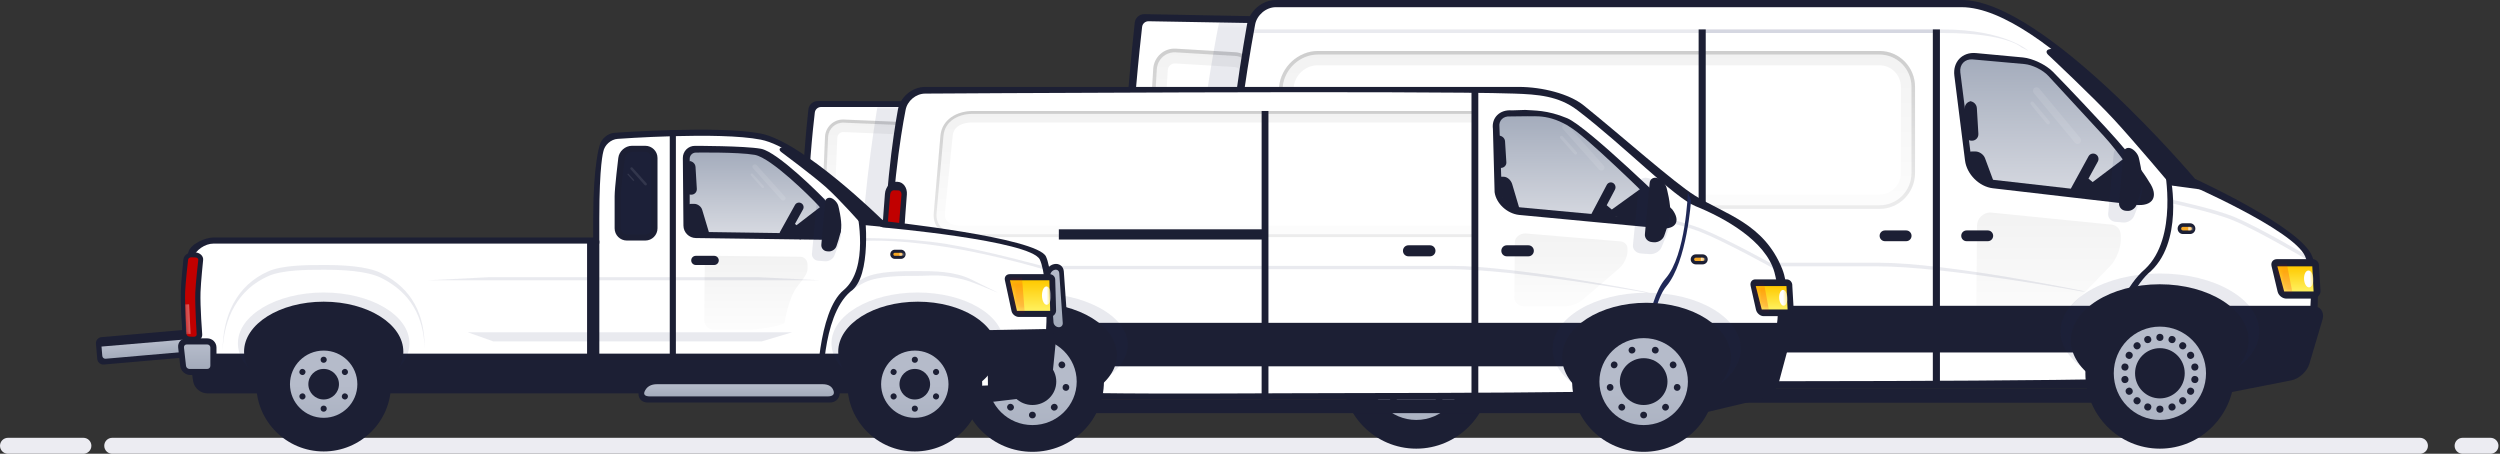 <svg width="584" height="106" viewBox="0 0 584 106" fill="none" xmlns="http://www.w3.org/2000/svg">
<rect x="0" y="0" width="584" height="106" fill="#333333" stroke="none"/>
<path fill-rule="evenodd" clip-rule="evenodd" d="M24.352 104.135C24.352 103.106 25.187 102.271 26.216 102.271H565.301C566.331 102.271 567.165 103.106 567.165 104.135C567.165 105.165 566.331 105.999 565.301 105.999H26.216C25.187 105.999 24.352 105.165 24.352 104.135Z" fill="#ECECF2"/>
<path fill-rule="evenodd" clip-rule="evenodd" d="M0 104.135C0 103.106 0.834 102.271 1.864 102.271H19.484C20.514 102.271 21.348 103.106 21.348 104.135C21.348 105.165 20.514 105.999 19.484 105.999H1.864C0.834 105.999 0 105.165 0 104.135Z" fill="#ECECF2"/>
<path fill-rule="evenodd" clip-rule="evenodd" d="M573.397 104.135C573.397 103.106 574.232 102.271 575.261 102.271H581.777C582.807 102.271 583.641 103.106 583.641 104.135C583.641 105.165 582.807 105.999 581.777 105.999H575.261C574.232 105.999 573.397 105.165 573.397 104.135Z" fill="#ECECF2"/>
<path fill-rule="evenodd" clip-rule="evenodd" d="M295.874 5.381C295.912 4.538 295.247 3.828 294.403 3.812L267.342 3.3C266.185 3.278 265.202 4.134 265.076 5.285C264.468 10.831 262.818 26.899 262.276 42.424C261.73 58.076 262.288 73.763 262.511 78.99C262.557 80.054 263.35 80.893 264.413 80.948C265.883 81.024 268.429 81.104 272.685 81.116C279.228 81.133 287.749 80.901 291.04 80.802C291.822 80.779 292.449 80.156 292.484 79.374L295.874 5.381Z" fill="#1C1F34"/>
<path fill-rule="evenodd" clip-rule="evenodd" d="M297.561 6.247C297.581 5.824 297.248 5.469 296.825 5.462L268.307 4.963C267.538 4.949 266.885 5.518 266.797 6.281C266.264 10.937 264.526 26.953 263.987 42.408C263.443 57.956 264.092 73.543 264.302 77.927C264.336 78.636 264.868 79.198 265.577 79.241C266.909 79.323 269.543 79.428 274.453 79.448C280.993 79.474 289.509 79.265 292.803 79.175C293.587 79.154 294.215 78.531 294.252 77.748L297.561 6.247Z" fill="white"/>
<mask id="mask0_1129_38221" style="mask-type:alpha" maskUnits="userSpaceOnUse" x="263" y="4" width="35" height="76">
<path fill-rule="evenodd" clip-rule="evenodd" d="M297.561 6.247C297.581 5.824 297.248 5.469 296.825 5.462L268.307 4.963C267.538 4.949 266.885 5.518 266.797 6.281C266.264 10.937 264.526 26.953 263.987 42.408C263.443 57.956 264.092 73.543 264.302 77.927C264.336 78.636 264.868 79.198 265.577 79.241C266.909 79.323 269.543 79.428 274.453 79.448C280.993 79.474 289.509 79.265 292.803 79.175C293.587 79.154 294.215 78.531 294.252 77.748L297.561 6.247Z" fill="white"/>
</mask>
<g mask="url(#mask0_1129_38221)">
<path fill-rule="evenodd" clip-rule="evenodd" d="M289.323 71.433L263.931 70.989L263.887 73.504L289.279 73.948L289.323 71.433Z" fill="#1C1F34"/>
<path fill-rule="evenodd" clip-rule="evenodd" d="M289.323 72.272L263.931 71.828L263.77 81.05L289.162 81.493L289.323 72.272Z" fill="#1C1F34"/>
<path fill-rule="evenodd" clip-rule="evenodd" d="M270.028 45.074C269.342 45.05 268.766 45.597 268.742 46.289L268.513 52.824C268.489 53.519 269.021 54.102 269.712 54.126C270.398 54.15 270.974 53.603 270.998 52.911L271.227 46.376C271.251 45.681 270.719 45.098 270.028 45.074Z" fill="#1C1F34"/>
<path opacity="0.1" fill-rule="evenodd" clip-rule="evenodd" d="M310.572 52.32L262.53 50.643L262.5 51.481L310.543 53.158L310.572 52.32Z" fill="#242D5F"/>
<path fill-rule="evenodd" clip-rule="evenodd" d="M283.731 60.394C283.747 59.468 283.02 58.705 282.106 58.689L270.496 58.486C269.583 58.47 268.83 59.201 268.814 60.134L268.726 65.164C268.71 66.09 269.437 66.854 270.35 66.87L281.96 67.072C282.873 67.088 283.626 66.357 283.643 65.425L283.731 60.394Z" fill="url(#paint0_linear_1129_38221)"/>
<path fill-rule="evenodd" clip-rule="evenodd" d="M282.088 61.074C282.094 60.699 281.801 60.39 281.443 60.384L271.155 60.205C270.792 60.198 270.493 60.493 270.486 60.871L270.422 64.545C270.415 64.919 270.708 65.228 271.067 65.234L281.355 65.414C281.718 65.42 282.017 65.126 282.024 64.747L282.088 61.074Z" fill="white"/>
<path fill-rule="evenodd" clip-rule="evenodd" d="M272.638 62.41L272.646 61.939L272.88 61.943C272.902 61.943 272.924 61.947 272.945 61.954C272.965 61.961 272.983 61.973 272.999 61.99C273.015 62.007 273.027 62.031 273.036 62.061C273.045 62.092 273.049 62.13 273.048 62.177C273.047 62.262 273.031 62.323 273.002 62.36C272.973 62.397 272.936 62.415 272.891 62.415L272.638 62.41ZM272.405 61.592L272.37 63.596L272.918 63.605C272.969 63.606 273.019 63.596 273.067 63.574C273.115 63.552 273.159 63.519 273.197 63.472C273.235 63.426 273.266 63.367 273.29 63.293C273.313 63.219 273.326 63.132 273.327 63.031C273.33 62.906 273.314 62.798 273.282 62.709C273.249 62.62 273.198 62.556 273.129 62.52C273.18 62.478 273.22 62.423 273.247 62.356C273.274 62.289 273.288 62.205 273.29 62.104C273.291 62.011 273.284 61.932 273.268 61.868C273.251 61.804 273.228 61.753 273.197 61.714C273.166 61.675 273.128 61.647 273.084 61.629C273.04 61.612 272.991 61.602 272.937 61.602L272.405 61.592ZM272.62 63.261L272.63 62.707L272.902 62.712C272.956 62.713 272.999 62.736 273.032 62.781C273.064 62.825 273.079 62.9 273.077 63.003C273.076 63.056 273.07 63.099 273.06 63.133C273.049 63.166 273.035 63.193 273.018 63.212C273 63.232 272.98 63.246 272.958 63.254C272.936 63.262 272.912 63.266 272.888 63.265L272.62 63.261ZM274.019 62.159L274.007 62.841L273.716 62.836L274.015 62.159L274.019 62.159ZM274.008 63.17L274 63.625L274.214 63.629L274.222 63.174L274.369 63.177L274.375 62.848L274.228 62.846L274.248 61.663L274.047 61.66L273.545 62.797L273.539 63.162L274.008 63.17ZM274.808 62.208C274.809 62.163 274.814 62.123 274.824 62.09C274.834 62.056 274.846 62.028 274.863 62.006C274.879 61.983 274.898 61.966 274.919 61.954C274.94 61.943 274.961 61.937 274.984 61.937C275.019 61.938 275.047 61.948 275.068 61.967C275.09 61.986 275.106 62.01 275.118 62.038C275.13 62.067 275.138 62.097 275.141 62.128C275.145 62.159 275.147 62.188 275.146 62.214C275.145 62.299 275.128 62.363 275.095 62.407C275.062 62.45 275.022 62.472 274.974 62.471C274.929 62.47 274.889 62.447 274.856 62.402C274.823 62.358 274.807 62.293 274.808 62.208ZM274.609 62.166C274.607 62.263 274.62 62.348 274.646 62.422C274.672 62.495 274.712 62.546 274.765 62.573L274.765 62.578C274.698 62.605 274.646 62.66 274.608 62.744C274.57 62.828 274.55 62.932 274.548 63.057C274.546 63.164 274.556 63.256 274.579 63.333C274.601 63.41 274.631 63.474 274.67 63.525C274.709 63.577 274.753 63.614 274.803 63.638C274.853 63.663 274.904 63.675 274.958 63.676C275.01 63.677 275.061 63.665 275.111 63.641C275.161 63.617 275.206 63.58 275.246 63.53C275.286 63.48 275.318 63.417 275.343 63.341C275.368 63.264 275.382 63.174 275.384 63.069C275.386 62.946 275.37 62.841 275.335 62.755C275.301 62.669 275.251 62.613 275.185 62.586L275.185 62.58C275.239 62.549 275.28 62.498 275.309 62.425C275.337 62.352 275.352 62.268 275.354 62.17C275.354 62.122 275.349 62.067 275.337 62.006C275.326 61.945 275.306 61.888 275.278 61.834C275.25 61.78 275.212 61.734 275.165 61.696C275.119 61.657 275.061 61.638 274.992 61.636C274.947 61.636 274.902 61.646 274.857 61.668C274.812 61.69 274.772 61.722 274.736 61.767C274.7 61.811 274.67 61.867 274.646 61.934C274.623 62.001 274.611 62.078 274.609 62.166ZM274.772 63.042C274.774 62.941 274.794 62.864 274.833 62.811C274.872 62.759 274.919 62.733 274.974 62.734C275 62.734 275.025 62.742 275.047 62.757C275.07 62.773 275.089 62.795 275.106 62.823C275.123 62.851 275.136 62.885 275.146 62.923C275.155 62.962 275.159 63.005 275.159 63.051C275.158 63.1 275.152 63.145 275.142 63.186C275.132 63.227 275.118 63.262 275.1 63.291C275.082 63.319 275.061 63.341 275.038 63.357C275.015 63.373 274.99 63.38 274.963 63.38C274.936 63.379 274.911 63.371 274.887 63.354C274.863 63.338 274.842 63.315 274.825 63.286C274.809 63.257 274.795 63.221 274.785 63.18C274.775 63.138 274.771 63.093 274.772 63.042ZM276.374 62.043L276.38 61.7L275.622 61.687L275.616 62.057L276.142 62.067C276.032 62.291 275.942 62.539 275.873 62.809C275.803 63.079 275.759 63.361 275.742 63.655L275.982 63.659C275.986 63.528 275.997 63.387 276.016 63.236C276.035 63.084 276.061 62.935 276.093 62.788C276.126 62.64 276.166 62.502 276.213 62.371C276.26 62.241 276.314 62.132 276.374 62.043ZM277.621 62.929L277.642 61.683L277.394 61.679L277.372 62.924C277.369 63.074 277.351 63.184 277.316 63.253C277.281 63.323 277.219 63.357 277.13 63.355C277.079 63.354 277.039 63.341 277.01 63.315C276.98 63.289 276.957 63.256 276.941 63.216C276.925 63.175 276.914 63.129 276.91 63.076C276.906 63.024 276.904 62.97 276.905 62.916L276.927 61.67L276.678 61.666L276.656 62.912C276.652 63.185 276.69 63.388 276.772 63.52C276.853 63.652 276.971 63.72 277.124 63.723C277.275 63.725 277.394 63.661 277.482 63.531C277.57 63.401 277.616 63.2 277.621 62.929ZM278.133 63.03L277.892 63.026C277.889 63.15 277.9 63.256 277.924 63.347C277.949 63.437 277.983 63.511 278.027 63.57C278.071 63.629 278.122 63.672 278.18 63.7C278.238 63.729 278.299 63.743 278.361 63.744C278.438 63.746 278.506 63.731 278.565 63.7C278.624 63.669 278.674 63.626 278.715 63.569C278.755 63.513 278.786 63.446 278.808 63.368C278.829 63.289 278.841 63.205 278.842 63.113C278.844 63.001 278.832 62.908 278.807 62.836C278.781 62.763 278.75 62.705 278.714 62.662C278.678 62.618 278.641 62.586 278.604 62.566C278.567 62.545 278.538 62.531 278.517 62.523C278.447 62.49 278.39 62.463 278.346 62.442C278.303 62.42 278.269 62.399 278.245 62.378C278.22 62.357 278.204 62.335 278.196 62.31C278.188 62.286 278.184 62.254 278.185 62.215C278.186 62.172 278.191 62.136 278.203 62.108C278.214 62.08 278.227 62.057 278.244 62.039C278.261 62.02 278.279 62.008 278.299 62C278.32 61.993 278.34 61.99 278.36 61.99C278.39 61.991 278.419 61.996 278.444 62.006C278.47 62.016 278.493 62.032 278.512 62.055C278.532 62.078 278.547 62.109 278.559 62.148C278.57 62.188 278.577 62.237 278.578 62.297L278.818 62.301C278.82 62.185 278.81 62.087 278.786 62.005C278.763 61.923 278.731 61.855 278.689 61.802C278.648 61.749 278.6 61.711 278.546 61.686C278.492 61.662 278.436 61.649 278.377 61.648C278.326 61.647 278.275 61.659 278.224 61.682C278.173 61.705 278.127 61.742 278.086 61.792C278.045 61.842 278.012 61.904 277.985 61.98C277.959 62.055 277.945 62.144 277.944 62.247C277.942 62.339 277.95 62.417 277.969 62.482C277.987 62.547 278.012 62.601 278.043 62.644C278.074 62.688 278.109 62.724 278.149 62.751C278.188 62.779 278.229 62.803 278.271 62.822C278.312 62.843 278.352 62.863 278.392 62.88C278.432 62.898 278.467 62.918 278.498 62.941C278.53 62.964 278.555 62.993 278.574 63.027C278.593 63.061 278.602 63.105 278.601 63.159C278.6 63.21 278.592 63.251 278.576 63.284C278.561 63.316 278.542 63.342 278.52 63.36C278.497 63.378 278.473 63.39 278.448 63.397C278.422 63.403 278.398 63.405 278.376 63.405C278.344 63.404 278.312 63.397 278.282 63.382C278.251 63.368 278.225 63.346 278.203 63.316C278.181 63.287 278.163 63.249 278.15 63.202C278.137 63.155 278.131 63.098 278.133 63.03ZM279.411 62.944L279.571 62.211L279.574 62.211L279.704 62.949L279.411 62.944ZM279.455 61.715L278.992 63.711L279.242 63.715L279.339 63.271L279.762 63.278L279.839 63.726L280.097 63.73L279.71 61.719L279.455 61.715Z" fill="#1C1F34"/>
<g opacity="0.5">
<path fill-rule="evenodd" clip-rule="evenodd" d="M293.178 17.522C293.346 14.747 291.265 12.364 288.524 12.2L274.652 11.367C271.914 11.203 269.558 13.323 269.391 16.087L268.187 36.026C268.019 38.796 270.1 41.189 272.84 41.371L286.707 42.291C289.444 42.473 291.799 40.368 291.967 37.595L293.178 17.522Z" fill="url(#paint1_linear_1129_38221)"/>
<path fill-rule="evenodd" clip-rule="evenodd" d="M293.178 17.522C293.346 14.747 291.265 12.364 288.524 12.2L274.652 11.367C271.914 11.203 269.558 13.323 269.391 16.087L268.187 36.026C268.019 38.796 270.1 41.189 272.84 41.371L286.707 42.291C289.444 42.473 291.799 40.368 291.967 37.595L293.178 17.522Z" fill="url(#paint2_linear_1129_38221)" fill-opacity="0.3"/>
</g>
<path fill-rule="evenodd" clip-rule="evenodd" d="M292.381 17.496C292.52 15.186 290.783 13.202 288.494 13.064L274.628 12.231C272.342 12.093 270.376 13.861 270.237 16.159L269.034 36.115C268.895 38.422 270.632 40.416 272.92 40.568L286.781 41.491C289.066 41.643 291.031 39.899 291.171 37.583L292.381 17.496Z" fill="white"/>
<path fill-rule="evenodd" clip-rule="evenodd" d="M292.381 17.496C292.52 15.186 290.783 13.202 288.494 13.064L274.628 12.231C272.342 12.093 270.376 13.861 270.237 16.159L269.034 36.115C268.895 38.422 270.632 40.416 272.92 40.568L286.781 41.491C289.066 41.643 291.031 39.899 291.171 37.583L292.381 17.496Z" fill="url(#paint3_linear_1129_38221)" fill-opacity="0.05"/>
<path fill-rule="evenodd" clip-rule="evenodd" d="M290.002 17.429C290.057 16.509 289.362 15.717 288.451 15.662L274.54 14.82C273.628 14.764 272.844 15.469 272.789 16.397L271.594 36.369C271.539 37.295 272.233 38.096 273.143 38.158L287.05 39.095C287.961 39.157 288.744 38.453 288.799 37.539L290.002 17.429Z" fill="white"/>
<path opacity="0.1" fill-rule="evenodd" clip-rule="evenodd" d="M290.817 80.973L277.931 81.058C277.931 81.058 277.154 66.727 279.147 44.687C281.14 22.647 284.88 4.718 284.88 4.718L295.384 5.614L290.817 80.973Z" fill="#242D5F"/>
</g>
<path fill-rule="evenodd" clip-rule="evenodd" d="M288.297 82.442C288.297 82.442 285.945 73.347 285.945 54.284C285.945 35.221 291.29 5.787 291.29 5.787C291.811 2.591 294.829 2.79837e-08 298.036 2.65289e-08C298.036 2.65289e-08 436.387 -3.52527e-08 458.22 2.97482e-08C477.505 -3.52527e-08 512.768 41.79 512.768 41.79C512.768 41.79 537.561 53.097 540.132 59.885C542.703 66.673 541.622 84.173 536.049 88.205C534.586 89.264 518.109 89.774 494.601 89.95C494.569 90.373 494.214 90.721 493.781 90.721H294.595C294.146 90.721 293.773 90.348 293.773 89.889V88.113C291.116 87.451 288.781 85.149 288.297 82.442Z" fill="#1C1F34"/>
<path fill-rule="evenodd" clip-rule="evenodd" d="M500.404 90.721H337.954V94.075H500.404V90.721Z" fill="#1C1F34"/>
<path fill-rule="evenodd" clip-rule="evenodd" d="M289.956 82.442C289.956 82.442 287.605 73.347 287.605 54.284C287.605 35.22 293.184 5.804 293.184 5.804C293.575 3.524 295.747 1.677 298.045 1.677C298.045 1.677 436.39 1.677 458.222 1.677C477.507 1.677 510.283 42.628 510.283 42.628C510.283 42.628 535.875 53.684 538.477 59.885C541.079 66.086 539.966 82.496 534.394 86.528C531.66 88.507 475.373 89.002 420.689 89.043C397.292 89.061 375.756 89.314 356.263 89.043H294.597C294.148 89.043 293.775 88.671 293.775 88.212V87.472C291.856 86.444 290.337 84.567 289.956 82.442Z" fill="white"/>
<path opacity="0.1" fill-rule="evenodd" clip-rule="evenodd" d="M539.36 59.964C539.36 59.964 528 53.207 521.902 50.667C517.358 48.774 507.434 46.667 507.434 46.667L507.147 47.455C507.147 47.455 517.1 49.574 521.658 51.473C527.742 54.007 539.074 60.752 539.074 60.752L539.36 59.964Z" fill="#242D5F"/>
<path fill-rule="evenodd" clip-rule="evenodd" d="M495.378 54.662L495.426 55.588C495.535 57.675 494.432 60.598 492.97 62.109L481.897 73.561C480.725 74.772 478.399 75.754 476.68 75.754L464.744 75.754C463.035 75.754 461.661 74.402 461.676 72.727L461.825 52.723C461.84 51.051 463.235 49.669 464.935 49.636L492.938 52.446C494.22 52.421 495.313 53.413 495.378 54.662Z" fill="white"/>
<path fill-rule="evenodd" clip-rule="evenodd" d="M495.378 54.662L495.426 55.588C495.535 57.675 494.432 60.598 492.97 62.109L481.897 73.561C480.725 74.772 478.399 75.754 476.68 75.754L464.744 75.754C463.035 75.754 461.661 74.402 461.676 72.727L461.825 52.723C461.84 51.051 463.235 49.669 464.935 49.636L492.938 52.446C494.22 52.421 495.313 53.413 495.378 54.662Z" fill="url(#paint4_linear_1129_38221)" fill-opacity="0.05"/>
<path opacity="0.1" fill-rule="evenodd" clip-rule="evenodd" d="M487.147 68.082C487.147 68.082 454.97 61.374 438.882 61.374C393.361 61.374 290.462 61.374 290.462 61.374V62.212C290.462 62.212 392.796 62.212 438.458 62.212C454.405 62.212 486.3 68.082 486.3 68.082H487.147Z" fill="#242D5F"/>
<path opacity="0.1" fill-rule="evenodd" clip-rule="evenodd" d="M473.881 11.906C473.881 11.906 468.481 6.875 453.764 6.875C412.121 6.875 292.114 6.875 292.114 6.875V7.713C292.114 7.713 412.433 7.713 454.205 7.713C468.793 7.713 472.223 11.067 472.223 11.067L473.881 11.906Z" fill="#242D5F"/>
<path opacity="0.1" fill-rule="evenodd" clip-rule="evenodd" d="M452.336 6.875H397.633V7.713H452.336V6.875Z" fill="#242D5F"/>
<path opacity="0.2" fill-rule="evenodd" clip-rule="evenodd" d="M480.517 74.79H350.39V78.144H480.517V74.79Z" fill="black"/>
<rect width="154.646" height="10.9" transform="matrix(-1 0 0 1 494.604 71.436)" fill="#1C1F34"/>
<rect width="1.658" height="83.007" transform="matrix(-1 0 0 1 453.168 6.875)" fill="#1C1F34"/>
<path fill-rule="evenodd" clip-rule="evenodd" d="M440.326 53.828C439.637 53.828 439.078 54.386 439.078 55.086C439.078 55.78 439.638 56.343 440.326 56.343H445.289C445.978 56.343 446.537 55.785 446.537 55.086C446.537 54.391 445.976 53.828 445.289 53.828H440.326Z" fill="#1C1F34"/>
<path fill-rule="evenodd" clip-rule="evenodd" d="M501.742 63.953C510.338 56.983 507.049 41.371 507.049 41.371L505.656 39.574C505.656 39.574 508.859 55.522 501.097 62.843C492.622 70.075 489.638 89.881 489.638 89.881H491.031C491.031 89.881 494.721 70.796 501.742 63.953Z" fill="#1C1F34"/>
<path fill-rule="evenodd" clip-rule="evenodd" d="M459.392 53.828C458.702 53.828 458.143 54.386 458.143 55.086C458.143 55.78 458.704 56.343 459.392 56.343H464.354C465.044 56.343 465.603 55.785 465.603 55.086C465.603 54.391 465.042 53.828 464.354 53.828H459.392Z" fill="#1C1F34"/>
<path fill-rule="evenodd" clip-rule="evenodd" d="M498.822 47.845C502.917 48.32 504.392 45.888 502.033 42.478C502.033 42.478 499.678 38.215 491.856 29.753C484.033 21.292 479.577 16.785 479.577 16.785C477.974 15.137 474.823 13.63 472.552 13.418L461.591 12.399C458.395 12.102 456.132 14.462 456.538 17.684L459.029 37.487C459.434 40.703 462.343 43.61 465.53 43.98L498.822 47.845Z" fill="#1C1F34"/>
<path fill-rule="evenodd" clip-rule="evenodd" d="M499.507 45.868C500.87 46.023 501.345 45.224 500.564 44.075L496.633 38.296C495.336 36.389 493.013 33.465 491.461 31.782L478.478 17.71C477.23 16.357 474.734 15.127 472.916 14.964L460.811 13.879C458.988 13.715 457.699 15.073 457.932 16.907L460.634 38.162C460.867 39.998 462.537 41.655 464.353 41.862L499.507 45.868Z" fill="url(#paint5_linear_1129_38221)"/>
<path fill-rule="evenodd" clip-rule="evenodd" d="M461.793 25.251C461.741 24.364 460.981 23.645 460.095 23.645H460.573C459.688 23.645 458.97 24.368 458.97 25.251V31.261C458.97 32.148 459.68 32.867 460.568 32.867H460.645C461.528 32.867 462.201 32.144 462.149 31.261L461.793 25.251Z" fill="#1C1F34"/>
<path fill-rule="evenodd" clip-rule="evenodd" d="M461.454 35.383H460.634C459.716 35.383 459.175 36.102 459.429 37.002L462.287 42.09H465.603L463.699 36.956C463.377 36.087 462.375 35.383 461.454 35.383Z" fill="#1C1F34"/>
<path fill-rule="evenodd" clip-rule="evenodd" d="M486.031 45.08C485.698 45.688 484.945 45.062 484.344 44.725C483.739 44.386 483.525 44.465 483.856 43.861L487.881 36.514C488.214 35.907 488.967 35.694 489.568 36.031C490.172 36.37 490.387 37.13 490.056 37.734L487.868 41.728L490.595 43.972L489.387 46.005L486.256 44.669L486.031 45.08Z" fill="#1C1F34"/>
<path fill-rule="evenodd" clip-rule="evenodd" d="M502.071 44.005L497.356 36.115L484.816 45.563L501.242 47.122L502.071 44.005Z" fill="#1C1F34"/>
<path opacity="0.1" fill-rule="evenodd" clip-rule="evenodd" d="M500.388 44.558C500.639 41.835 499.046 37.164 499.046 37.164C498.76 36.236 497.737 35.244 496.762 34.949L495.692 34.625C494.717 34.33 493.855 34.868 493.766 35.84L492.472 49.917C492.383 50.883 493.139 51.736 494.153 51.82L496 51.974C497.018 52.059 498.144 51.389 498.504 50.486C498.504 50.486 500.213 46.462 500.388 44.558Z" fill="#242D5F"/>
<path fill-rule="evenodd" clip-rule="evenodd" d="M500.388 42.924C500.589 40.598 499.618 36.835 499.618 36.835C499.412 35.933 498.547 34.944 497.689 34.627L497.725 34.641C496.865 34.324 496.104 34.811 496.024 35.731L495.013 47.42C494.934 48.339 495.603 49.15 496.52 49.231L496.933 49.267C497.844 49.348 498.824 48.695 499.108 47.818C499.108 47.818 500.247 44.551 500.388 42.924Z" fill="#1C1F34"/>
<g opacity="0.1">
<path fill-rule="evenodd" clip-rule="evenodd" d="M485.961 32.245L476.362 20.673C476.07 20.322 475.552 20.276 475.199 20.575C474.848 20.873 474.807 21.407 475.092 21.751L484.691 33.323C484.983 33.675 485.501 33.721 485.854 33.421C486.205 33.123 486.247 32.59 485.961 32.245Z" fill="white"/>
<path fill-rule="evenodd" clip-rule="evenodd" d="M478.712 28.959C478.887 28.81 478.906 28.541 478.763 28.368L475.034 23.873C474.887 23.695 474.62 23.676 474.45 23.821C474.274 23.97 474.255 24.239 474.399 24.412L478.128 28.907C478.275 29.085 478.542 29.104 478.712 28.959Z" fill="white"/>
</g>
<path fill-rule="evenodd" clip-rule="evenodd" d="M291.644 47.24C291.771 43.594 292.425 36.372 292.425 36.372C292.546 34.991 291.537 33.833 290.161 33.785L289.786 33.771C288.415 33.724 287.205 34.806 287.085 36.194C287.085 36.194 286.434 43.337 286.308 46.947C286.136 51.864 286.665 61.368 286.665 61.368C286.735 62.75 287.898 63.908 289.273 63.956L289.649 63.969C291.019 64.017 292.072 62.934 292.002 61.538C292.002 61.538 291.473 52.121 291.644 47.24Z" fill="#1C1F34"/>
<path fill-rule="evenodd" clip-rule="evenodd" d="M290.234 47.391C290.347 44.15 291.117 36.386 291.117 36.386C291.161 35.928 290.827 35.543 290.373 35.527L289.273 35.489C288.818 35.473 288.412 35.833 288.367 36.3C288.367 36.3 287.6 43.991 287.488 47.2C287.336 51.571 287.757 61.449 287.757 61.449C287.776 61.91 288.162 62.297 288.616 62.312L289.715 62.351C290.171 62.367 290.524 62.007 290.505 61.541C290.505 61.541 290.082 51.73 290.234 47.391Z" fill="#C10000"/>
<mask id="mask1_1129_38221" style="mask-type:alpha" maskUnits="userSpaceOnUse" x="287" y="35" width="5" height="28">
<path fill-rule="evenodd" clip-rule="evenodd" d="M290.234 47.391C290.347 44.15 291.117 36.386 291.117 36.386C291.161 35.928 290.827 35.543 290.373 35.527L289.273 35.489C288.818 35.473 288.412 35.833 288.367 36.3C288.367 36.3 287.6 43.991 287.488 47.2C287.336 51.571 287.757 61.449 287.757 61.449C287.776 61.91 288.162 62.297 288.616 62.312L289.715 62.351C290.171 62.367 290.524 62.007 290.505 61.541C290.505 61.541 290.082 51.73 290.234 47.391Z" fill="white"/>
</mask>
<g mask="url(#mask1_1129_38221)">
<path opacity="0.4" fill-rule="evenodd" clip-rule="evenodd" d="M288.473 51.402L287.422 51.42L287.669 61.479L288.907 61.457L288.473 51.402Z" fill="white"/>
</g>
<path fill-rule="evenodd" clip-rule="evenodd" d="M540.198 60.536H531.897C530.985 60.536 530.418 61.26 530.633 62.164L532.052 68.132C532.266 69.03 533.186 69.759 534.096 69.759H540.291C541.205 69.759 542.007 69.004 542.079 68.089L541.717 62.206C541.79 61.284 541.109 60.536 540.198 60.536Z" fill="#1C1F34"/>
<path fill-rule="evenodd" clip-rule="evenodd" d="M540.154 62.213H531.995L533.581 68.082H540.454L540.154 62.213Z" fill="url(#paint6_linear_1129_38221)"/>
<mask id="mask2_1129_38221" style="mask-type:alpha" maskUnits="userSpaceOnUse" x="531" y="62" width="10" height="7">
<path fill-rule="evenodd" clip-rule="evenodd" d="M540.154 62.213H531.995L533.581 68.082H540.454L540.154 62.213Z" fill="white"/>
</mask>
<g mask="url(#mask2_1129_38221)">
<ellipse rx="1.097" ry="1.976" transform="matrix(-0.999 0.052 0.052 0.999 539.322 65.16)" fill="white"/>
<path opacity="0.2" fill-rule="evenodd" clip-rule="evenodd" d="M534.001 60.536H530.875V69.1H535.658L534.001 60.536Z" fill="#FF0000"/>
</g>
<path fill-rule="evenodd" clip-rule="evenodd" d="M512.836 53.41C512.836 52.715 512.277 52.152 511.593 52.152H509.935C509.248 52.152 508.692 52.711 508.692 53.41C508.692 54.105 509.251 54.668 509.935 54.668H511.593C512.279 54.668 512.836 54.109 512.836 53.41Z" fill="#1C1F34"/>
<path fill-rule="evenodd" clip-rule="evenodd" d="M512.001 53.41C512.001 53.178 511.822 52.99 511.59 52.99H509.925C509.698 52.99 509.514 53.185 509.514 53.41C509.514 53.641 509.693 53.829 509.925 53.829H511.59C511.817 53.829 512.001 53.634 512.001 53.41Z" fill="#F5A623"/>
<mask id="mask3_1129_38221" style="mask-type:alpha" maskUnits="userSpaceOnUse" x="509" y="52" width="4" height="2">
<path fill-rule="evenodd" clip-rule="evenodd" d="M512.001 53.41C512.001 53.178 511.822 52.99 511.59 52.99H509.925C509.698 52.99 509.514 53.185 509.514 53.41C509.514 53.641 509.693 53.829 509.925 53.829H511.59C511.817 53.829 512.001 53.634 512.001 53.41Z" fill="white"/>
</mask>
<g mask="url(#mask3_1129_38221)">
<path fill-rule="evenodd" clip-rule="evenodd" d="M512.833 52.99H511.174V53.829H512.833V52.99Z" fill="white"/>
</g>
<g opacity="0.5">
<path fill-rule="evenodd" clip-rule="evenodd" d="M439.069 11.906H307.851C303.275 11.906 299.222 15.647 298.798 20.255L296.941 40.45C296.517 45.061 299.882 48.798 304.459 48.798H439.069C443.645 48.798 447.354 45.041 447.354 40.415V20.289C447.354 15.659 443.648 11.906 439.069 11.906Z" fill="url(#paint7_linear_1129_38221)"/>
<path fill-rule="evenodd" clip-rule="evenodd" d="M439.069 11.906H307.851C303.275 11.906 299.222 15.647 298.798 20.255L296.941 40.45C296.517 45.061 299.882 48.798 304.459 48.798H439.069C443.645 48.798 447.354 45.041 447.354 40.415V20.289C447.354 15.659 443.648 11.906 439.069 11.906Z" fill="url(#paint8_linear_1129_38221)" fill-opacity="0.3"/>
</g>
<path fill-rule="evenodd" clip-rule="evenodd" d="M439.062 12.745H307.82C303.7 12.745 300.04 16.106 299.645 20.256L297.723 40.449C297.328 44.597 300.343 47.96 304.47 47.96H439.06C443.182 47.96 446.522 44.584 446.522 40.416V20.289C446.522 16.122 443.186 12.745 439.062 12.745Z" fill="white"/>
<path fill-rule="evenodd" clip-rule="evenodd" d="M439.062 12.745H307.82C303.7 12.745 300.04 16.106 299.645 20.256L297.723 40.449C297.328 44.597 300.343 47.96 304.47 47.96H439.06C443.182 47.96 446.522 44.584 446.522 40.416V20.289C446.522 16.122 443.186 12.745 439.062 12.745Z" fill="url(#paint9_linear_1129_38221)" fill-opacity="0.05"/>
<path fill-rule="evenodd" clip-rule="evenodd" d="M439.069 15.26H307.733C304.986 15.26 302.518 17.504 302.223 20.261L300.064 40.443C299.768 43.205 301.748 45.444 304.507 45.444H439.066C441.815 45.444 444.044 43.2 444.044 40.409V20.295C444.044 17.514 441.825 15.26 439.069 15.26Z" fill="white"/>
<path fill-rule="evenodd" clip-rule="evenodd" d="M514.555 44.328C514.555 44.328 503.066 31.529 496.908 25.13C492.802 20.864 484.591 14.01 484.591 14.01L481.084 11.169L478.905 11.467C477.997 11.591 477.807 12.204 478.478 12.836C478.478 12.836 489 22.684 493.89 27.987C498.606 33.102 507.21 43.331 507.21 43.331L514.555 44.328Z" fill="#1C1F34"/>
<path fill-rule="evenodd" clip-rule="evenodd" d="M346.779 47.136V49.622L397.925 49.622V47.136L346.779 47.136Z" fill="#1C1F34"/>
<rect width="1.658" height="83.007" transform="matrix(-1 0 0 1 398.458 6.875)" fill="#1C1F34"/>
<path fill-rule="evenodd" clip-rule="evenodd" d="M542.541 74.65C543.067 72.875 542.009 71.436 540.172 71.436H512.005C510.17 71.436 508.683 72.939 508.683 74.789V90.722C508.683 92.574 510.142 93.788 511.933 93.436L535.271 88.845C537.066 88.492 538.949 86.761 539.474 84.992L542.541 74.65Z" fill="#1C1F34"/>
<ellipse opacity="0.1" rx="23.207" ry="13.519" transform="matrix(-1 0 0 1 504.552 77.409)" fill="#242D5F"/>
<ellipse rx="20.754" ry="13.115" transform="matrix(-1 0 0 1 504.515 79.52)" fill="#1C1F34"/>
<path fill-rule="evenodd" clip-rule="evenodd" d="M314.553 82.336C316.382 82.336 317.87 80.832 317.87 78.977V74.796C317.87 72.941 318.041 71.436 316.207 71.436H289.147C287.314 71.436 285.92 72.934 286.036 74.781L286.451 80.235C286.589 82.086 289.471 89.351 290.266 90.559C291.061 91.768 293.998 91.704 293.998 91.704C295.809 91.951 297.102 89.781 296.874 87.939L296.179 82.336H314.553Z" fill="#1C1F34"/>
<ellipse opacity="0.1" cx="330.84" cy="76.931" rx="23.207" ry="13.04" fill="#242D5F"/>
<ellipse cx="330.731" cy="79.472" rx="20.677" ry="13.067" fill="#1C1F34"/>
<ellipse rx="17.405" ry="17.608" transform="matrix(-1 0 0 1 504.55 87.197)" fill="#1C1F34"/>
<ellipse rx="10.775" ry="10.9" transform="matrix(-1 0 0 1 504.552 87.198)" fill="url(#paint10_linear_1129_38221)"/>
<ellipse rx="5.802" ry="5.869" transform="matrix(-1 0 0 1 504.551 87.197)" fill="#1C1F34"/>
<ellipse rx="0.829" ry="0.839" transform="matrix(-1 0 0 1 504.552 78.814)" fill="#1C1F34"/>
<ellipse rx="0.829" ry="0.839" transform="matrix(-1 0 0 1 504.552 95.583)" fill="#1C1F34"/>
<ellipse rx="0.829" ry="0.839" transform="matrix(-0.94 0.342 0.342 0.94 501.717 79.319)" fill="#1C1F34"/>
<ellipse rx="0.829" ry="0.839" transform="matrix(-0.94 0.342 0.342 0.94 507.387 95.077)" fill="#1C1F34"/>
<ellipse rx="0.829" ry="0.839" transform="matrix(-0.766 0.643 0.643 0.766 499.222 80.776)" fill="#1C1F34"/>
<ellipse rx="0.829" ry="0.839" transform="matrix(-0.766 0.643 0.643 0.766 509.882 93.621)" fill="#1C1F34"/>
<ellipse rx="0.829" ry="0.839" transform="matrix(-0.5 0.866 0.866 0.5 497.373 83.006)" fill="#1C1F34"/>
<ellipse rx="0.829" ry="0.839" transform="matrix(-0.5 0.866 0.866 0.5 511.73 91.391)" fill="#1C1F34"/>
<ellipse rx="0.829" ry="0.839" transform="matrix(-0.174 0.985 0.985 0.174 496.391 85.743)" fill="#1C1F34"/>
<ellipse rx="0.829" ry="0.839" transform="matrix(-0.174 0.985 0.985 0.174 512.718 88.654)" fill="#1C1F34"/>
<ellipse rx="0.829" ry="0.839" transform="matrix(0.174 0.985 0.985 -0.174 496.386 88.654)" fill="#1C1F34"/>
<ellipse rx="0.829" ry="0.839" transform="matrix(0.174 0.985 0.985 -0.174 512.717 85.743)" fill="#1C1F34"/>
<ellipse rx="0.829" ry="0.839" transform="matrix(0.5 0.866 0.866 -0.5 497.377 91.39)" fill="#1C1F34"/>
<ellipse rx="0.829" ry="0.839" transform="matrix(0.5 0.866 0.866 -0.5 511.731 83.006)" fill="#1C1F34"/>
<ellipse rx="0.829" ry="0.839" transform="matrix(0.766 0.643 0.643 -0.766 499.22 93.621)" fill="#1C1F34"/>
<ellipse rx="0.829" ry="0.839" transform="matrix(0.766 0.643 0.643 -0.766 509.884 80.774)" fill="#1C1F34"/>
<ellipse rx="0.829" ry="0.839" transform="matrix(0.94 0.342 0.342 -0.94 501.72 95.075)" fill="#1C1F34"/>
<ellipse rx="0.829" ry="0.839" transform="matrix(0.94 0.342 0.342 -0.94 507.39 79.318)" fill="#1C1F34"/>
<ellipse rx="17.405" ry="17.608" transform="matrix(-1 0 0 1 330.839 87.197)" fill="#1C1F34"/>
<ellipse rx="10.775" ry="10.9" transform="matrix(-1 0 0 1 330.841 87.198)" fill="url(#paint11_linear_1129_38221)"/>
<ellipse rx="5.802" ry="5.869" transform="matrix(-1 0 0 1 330.836 87.197)" fill="#1C1F34"/>
<ellipse rx="0.829" ry="0.839" transform="matrix(-1 0 0 1 330.839 78.815)" fill="#1C1F34"/>
<ellipse rx="0.829" ry="0.839" transform="matrix(-1 0 0 1 330.839 95.583)" fill="#1C1F34"/>
<ellipse rx="0.829" ry="0.839" transform="matrix(-0.94 0.342 0.342 0.94 328.002 79.32)" fill="#1C1F34"/>
<ellipse rx="0.829" ry="0.839" transform="matrix(-0.94 0.342 0.342 0.94 333.672 95.078)" fill="#1C1F34"/>
<ellipse rx="0.829" ry="0.839" transform="matrix(-0.766 0.643 0.643 0.766 325.509 80.777)" fill="#1C1F34"/>
<ellipse rx="0.829" ry="0.839" transform="matrix(-0.766 0.643 0.643 0.766 336.171 93.622)" fill="#1C1F34"/>
<ellipse rx="0.829" ry="0.839" transform="matrix(-0.5 0.866 0.866 0.5 323.66 83.007)" fill="#1C1F34"/>
<ellipse rx="0.829" ry="0.839" transform="matrix(-0.5 0.866 0.866 0.5 338.018 91.392)" fill="#1C1F34"/>
<ellipse rx="0.829" ry="0.839" transform="matrix(-0.174 0.985 0.985 0.174 322.678 85.743)" fill="#1C1F34"/>
<ellipse rx="0.829" ry="0.839" transform="matrix(-0.174 0.985 0.985 0.174 339.002 88.655)" fill="#1C1F34"/>
<ellipse rx="0.829" ry="0.839" transform="matrix(0.174 0.985 0.985 -0.174 322.674 88.656)" fill="#1C1F34"/>
<ellipse rx="0.829" ry="0.839" transform="matrix(0.174 0.985 0.985 -0.174 339.005 85.743)" fill="#1C1F34"/>
<ellipse rx="0.829" ry="0.839" transform="matrix(0.5 0.866 0.866 -0.5 323.664 91.391)" fill="#1C1F34"/>
<ellipse rx="0.829" ry="0.839" transform="matrix(0.5 0.866 0.866 -0.5 338.018 83.006)" fill="#1C1F34"/>
<ellipse rx="0.829" ry="0.839" transform="matrix(0.766 0.643 0.643 -0.766 325.507 93.621)" fill="#1C1F34"/>
<ellipse rx="0.829" ry="0.839" transform="matrix(0.766 0.643 0.643 -0.766 336.171 80.775)" fill="#1C1F34"/>
<ellipse rx="0.829" ry="0.839" transform="matrix(0.94 0.342 0.342 -0.94 328.008 95.076)" fill="#1C1F34"/>
<ellipse rx="0.829" ry="0.839" transform="matrix(0.94 0.342 0.342 -0.94 333.678 79.319)" fill="#1C1F34"/>
<path fill-rule="evenodd" clip-rule="evenodd" d="M214.96 25.182C214.985 24.337 214.308 23.638 213.462 23.637L191.052 23.603C189.917 23.601 188.962 24.438 188.838 25.565C188.364 29.849 187.303 40.651 187.085 53.15C186.858 66.111 187.531 79.086 187.808 83.755C187.871 84.818 188.68 85.637 189.744 85.668C191.024 85.706 193.122 85.728 196.466 85.679C201.87 85.6 208.863 85.291 211.785 85.154C212.566 85.118 213.181 84.486 213.205 83.704L214.96 25.182Z" fill="#1C1F34"/>
<path fill-rule="evenodd" clip-rule="evenodd" d="M216.417 25.767C216.43 25.344 216.09 24.994 215.667 24.994L191.814 24.993C191.062 24.993 190.428 25.547 190.339 26.294C189.91 29.894 188.763 40.557 188.543 53.111C188.318 66.042 189.069 78.987 189.324 82.924C189.37 83.633 189.912 84.18 190.622 84.208C191.803 84.255 194.012 84.297 197.949 84.244C203.35 84.172 210.34 83.883 213.264 83.754C214.046 83.719 214.664 83.087 214.688 82.304L216.417 25.767Z" fill="white"/>
<mask id="mask4_1129_38221" style="mask-type:alpha" maskUnits="userSpaceOnUse" x="188" y="24" width="29" height="61">
<path fill-rule="evenodd" clip-rule="evenodd" d="M216.417 25.767C216.43 25.344 216.09 24.994 215.667 24.994L191.814 24.993C191.062 24.993 190.428 25.547 190.339 26.294C189.91 29.894 188.763 40.557 188.543 53.111C188.318 66.042 189.069 78.987 189.324 82.924C189.37 83.633 189.912 84.18 190.622 84.208C191.803 84.255 194.012 84.297 197.949 84.244C203.35 84.172 210.34 83.883 213.264 83.754C214.046 83.719 214.664 83.087 214.688 82.304L216.417 25.767Z" fill="white"/>
</mask>
<g mask="url(#mask4_1129_38221)">
<path fill-rule="evenodd" clip-rule="evenodd" d="M210.409 77.256H188.913V79.381H210.409V77.256Z" fill="#1F2857"/>
<path fill-rule="evenodd" clip-rule="evenodd" d="M210.419 77.964H188.923V85.756H210.419V77.964Z" fill="#1C1F34"/>
<path fill-rule="evenodd" clip-rule="evenodd" d="M193.693 55.275C193.112 55.264 192.632 55.735 192.622 56.32L192.526 61.843C192.516 62.431 192.974 62.915 193.559 62.926C194.141 62.936 194.62 62.465 194.63 61.88L194.727 56.357C194.737 55.769 194.278 55.285 193.693 55.275Z" fill="#1C1F34"/>
<path opacity="0.1" fill-rule="evenodd" clip-rule="evenodd" d="M228.107 60.798L187.424 60.088L187.412 60.796L228.095 61.506L228.107 60.798Z" fill="#242D5F"/>
<path fill-rule="evenodd" clip-rule="evenodd" d="M205.513 68.013C205.513 67.231 204.886 66.597 204.113 66.597H194.285C193.512 66.597 192.885 67.225 192.885 68.013V72.264C192.885 73.046 193.511 73.68 194.285 73.68H204.113C204.886 73.68 205.513 73.052 205.513 72.264V68.013Z" fill="url(#paint12_linear_1129_38221)"/>
<path fill-rule="evenodd" clip-rule="evenodd" d="M204.129 68.611C204.129 68.295 203.876 68.038 203.573 68.038H194.864C194.556 68.038 194.307 68.291 194.307 68.611V71.715C194.307 72.031 194.56 72.288 194.864 72.288H203.573C203.88 72.288 204.129 72.035 204.129 71.715V68.611Z" fill="white"/>
<path opacity="0.1" fill-rule="evenodd" clip-rule="evenodd" d="M202.501 68.569H195.953V69.165H202.501V68.569Z" fill="black"/>
<path opacity="0.1" fill-rule="evenodd" clip-rule="evenodd" d="M202.501 71.226H195.953V71.821H202.501V71.226Z" fill="black"/>
<path fill-rule="evenodd" clip-rule="evenodd" d="M196.152 69.879V69.481H196.351C196.37 69.481 196.388 69.484 196.405 69.489C196.423 69.495 196.438 69.505 196.452 69.519C196.465 69.533 196.476 69.553 196.484 69.579C196.492 69.604 196.496 69.637 196.496 69.676C196.496 69.748 196.484 69.8 196.46 69.832C196.436 69.863 196.405 69.879 196.367 69.879H196.152ZM195.938 69.192V70.886H196.402C196.445 70.886 196.486 70.876 196.527 70.857C196.568 70.838 196.604 70.809 196.636 70.769C196.667 70.73 196.693 70.679 196.712 70.616C196.73 70.554 196.74 70.48 196.74 70.394C196.74 70.288 196.725 70.198 196.696 70.123C196.667 70.048 196.623 69.995 196.564 69.965C196.607 69.929 196.639 69.882 196.661 69.825C196.683 69.768 196.694 69.697 196.694 69.612C196.694 69.532 196.687 69.466 196.672 69.412C196.657 69.359 196.636 69.315 196.61 69.283C196.583 69.251 196.551 69.227 196.513 69.213C196.475 69.199 196.434 69.192 196.388 69.192H195.938ZM196.152 70.598V70.13H196.383C196.429 70.13 196.466 70.149 196.494 70.186C196.522 70.224 196.535 70.286 196.535 70.374C196.535 70.418 196.531 70.455 196.523 70.483C196.514 70.512 196.503 70.535 196.488 70.551C196.474 70.568 196.457 70.58 196.438 70.587C196.419 70.594 196.4 70.598 196.379 70.598H196.152ZM197.32 69.647V70.226H197.072L197.316 69.647H197.32ZM197.319 70.501V70.885H197.501V70.501H197.625V70.223H197.501V69.225H197.33L196.922 70.192V70.501H197.319ZM197.988 69.677C197.988 69.639 197.992 69.605 198 69.577C198.007 69.548 198.018 69.524 198.031 69.505C198.045 69.486 198.06 69.471 198.078 69.461C198.095 69.451 198.114 69.445 198.132 69.445C198.162 69.445 198.186 69.453 198.205 69.469C198.223 69.485 198.237 69.505 198.248 69.529C198.258 69.553 198.265 69.578 198.269 69.604C198.272 69.63 198.274 69.655 198.274 69.677C198.274 69.749 198.261 69.803 198.234 69.84C198.207 69.878 198.173 69.896 198.132 69.896C198.094 69.896 198.06 69.878 198.031 69.84C198.002 69.803 197.988 69.749 197.988 69.677ZM197.816 69.645C197.816 69.727 197.827 69.799 197.851 69.861C197.874 69.923 197.908 69.965 197.954 69.987V69.992C197.898 70.015 197.854 70.063 197.823 70.134C197.792 70.205 197.777 70.294 197.777 70.4C197.777 70.49 197.787 70.567 197.807 70.632C197.827 70.697 197.854 70.751 197.888 70.793C197.921 70.836 197.959 70.867 198.002 70.887C198.044 70.907 198.088 70.917 198.134 70.917C198.178 70.917 198.22 70.906 198.263 70.885C198.305 70.864 198.342 70.832 198.375 70.789C198.408 70.746 198.435 70.692 198.455 70.627C198.475 70.563 198.485 70.486 198.485 70.397C198.485 70.293 198.47 70.205 198.44 70.133C198.409 70.061 198.366 70.014 198.309 69.992V69.987C198.355 69.96 198.389 69.916 198.412 69.854C198.435 69.792 198.446 69.72 198.446 69.638C198.446 69.597 198.441 69.551 198.43 69.499C198.419 69.448 198.402 69.4 198.377 69.355C198.353 69.309 198.32 69.271 198.28 69.239C198.24 69.208 198.191 69.192 198.132 69.192C198.094 69.192 198.056 69.201 198.018 69.221C197.981 69.239 197.947 69.268 197.917 69.306C197.887 69.344 197.863 69.391 197.844 69.448C197.825 69.505 197.816 69.571 197.816 69.645ZM197.965 70.383C197.965 70.297 197.982 70.232 198.014 70.186C198.046 70.141 198.086 70.118 198.133 70.118C198.155 70.118 198.176 70.125 198.195 70.138C198.215 70.15 198.232 70.168 198.247 70.192C198.261 70.216 198.273 70.245 198.282 70.277C198.29 70.31 198.295 70.346 198.295 70.386C198.295 70.427 198.29 70.465 198.282 70.5C198.274 70.535 198.263 70.565 198.248 70.59C198.233 70.614 198.216 70.633 198.197 70.647C198.177 70.66 198.156 70.667 198.133 70.667C198.11 70.667 198.089 70.66 198.068 70.647C198.047 70.633 198.029 70.614 198.015 70.59C198 70.565 197.988 70.535 197.979 70.5C197.97 70.465 197.965 70.426 197.965 70.383ZM199.305 69.514V69.225H198.664V69.538H199.109C199.02 69.729 198.948 69.939 198.893 70.169C198.838 70.398 198.805 70.637 198.794 70.885H198.998C198.999 70.775 199.006 70.655 199.02 70.527C199.034 70.399 199.054 70.272 199.079 70.147C199.105 70.022 199.136 69.905 199.174 69.794C199.212 69.683 199.256 69.59 199.305 69.514ZM200.378 70.245V69.192H200.167V70.245C200.167 70.372 200.153 70.465 200.124 70.524C200.096 70.584 200.044 70.613 199.969 70.613C199.926 70.613 199.891 70.603 199.866 70.581C199.84 70.56 199.82 70.532 199.806 70.498C199.792 70.464 199.782 70.425 199.778 70.381C199.774 70.336 199.771 70.291 199.771 70.245V69.192H199.561V70.245C199.561 70.476 199.596 70.647 199.667 70.758C199.738 70.869 199.839 70.924 199.969 70.924C200.096 70.924 200.197 70.868 200.269 70.757C200.341 70.645 200.378 70.475 200.378 70.245ZM200.814 70.323H200.61C200.609 70.428 200.62 70.518 200.642 70.594C200.665 70.67 200.695 70.732 200.733 70.781C200.771 70.83 200.815 70.866 200.864 70.889C200.914 70.912 200.965 70.924 201.018 70.924C201.083 70.924 201.141 70.91 201.19 70.883C201.24 70.856 201.282 70.819 201.315 70.771C201.349 70.722 201.374 70.665 201.391 70.599C201.408 70.532 201.417 70.46 201.417 70.383C201.417 70.288 201.405 70.21 201.382 70.149C201.359 70.088 201.332 70.04 201.301 70.003C201.27 69.967 201.238 69.94 201.207 69.924C201.175 69.907 201.15 69.896 201.132 69.889C201.072 69.862 201.024 69.84 200.987 69.823C200.949 69.805 200.92 69.788 200.899 69.771C200.878 69.753 200.864 69.734 200.857 69.714C200.85 69.693 200.846 69.666 200.846 69.633C200.846 69.597 200.851 69.567 200.86 69.543C200.869 69.519 200.88 69.499 200.894 69.484C200.908 69.468 200.923 69.457 200.94 69.45C200.957 69.444 200.974 69.441 200.991 69.441C201.017 69.441 201.041 69.445 201.063 69.453C201.085 69.461 201.104 69.474 201.121 69.493C201.138 69.512 201.152 69.538 201.162 69.571C201.173 69.605 201.179 69.647 201.18 69.697H201.384C201.384 69.599 201.374 69.516 201.353 69.447C201.332 69.378 201.303 69.321 201.268 69.277C201.232 69.233 201.191 69.201 201.145 69.181C201.099 69.161 201.051 69.151 201.001 69.151C200.958 69.151 200.915 69.162 200.872 69.182C200.829 69.203 200.79 69.234 200.756 69.277C200.722 69.32 200.695 69.373 200.674 69.437C200.653 69.501 200.642 69.577 200.642 69.664C200.642 69.741 200.651 69.807 200.667 69.862C200.684 69.916 200.705 69.962 200.732 69.998C200.759 70.035 200.79 70.064 200.824 70.087C200.858 70.11 200.892 70.13 200.928 70.145C200.963 70.163 200.997 70.179 201.031 70.193C201.065 70.207 201.096 70.224 201.123 70.243C201.15 70.262 201.171 70.285 201.188 70.314C201.204 70.342 201.213 70.38 201.213 70.425C201.213 70.468 201.206 70.503 201.194 70.531C201.181 70.559 201.166 70.581 201.147 70.596C201.128 70.612 201.108 70.623 201.086 70.628C201.065 70.634 201.045 70.637 201.026 70.637C200.998 70.637 200.972 70.631 200.946 70.619C200.92 70.607 200.897 70.589 200.878 70.564C200.859 70.54 200.843 70.508 200.832 70.468C200.82 70.429 200.814 70.38 200.814 70.323ZM201.89 70.231L202.015 69.609H202.018L202.139 70.231H201.89ZM201.911 69.192L201.549 70.886H201.761L201.836 70.509H202.194L202.267 70.886H202.486L202.127 69.192H201.911Z" fill="#1C1F34"/>
<g opacity="0.5">
<path fill-rule="evenodd" clip-rule="evenodd" d="M212.874 32.851C212.974 30.505 211.178 28.523 208.856 28.424L197.104 27.925C194.784 27.826 192.822 29.651 192.722 31.988L191.998 48.848C191.897 51.191 193.693 53.182 196.015 53.295L207.765 53.869C210.084 53.982 212.045 52.17 212.146 49.825L212.874 32.851Z" fill="url(#paint13_linear_1129_38221)"/>
<path fill-rule="evenodd" clip-rule="evenodd" d="M212.874 32.851C212.974 30.505 211.178 28.523 208.856 28.424L197.104 27.925C194.784 27.826 192.822 29.651 192.722 31.988L191.998 48.848C191.897 51.191 193.693 53.182 196.015 53.295L207.765 53.869C210.084 53.982 212.045 52.17 212.146 49.825L212.874 32.851Z" fill="url(#paint14_linear_1129_38221)" fill-opacity="0.3"/>
</g>
<path fill-rule="evenodd" clip-rule="evenodd" d="M212.203 32.842C212.287 30.888 210.787 29.238 208.848 29.155L197.102 28.655C195.165 28.572 193.527 30.095 193.444 32.038L192.722 48.912C192.638 50.863 194.137 52.521 196.076 52.616L207.82 53.192C209.756 53.287 211.393 51.785 211.477 49.827L212.203 32.842Z" fill="white"/>
<path fill-rule="evenodd" clip-rule="evenodd" d="M212.203 32.842C212.287 30.888 210.787 29.238 208.848 29.155L197.102 28.655C195.165 28.572 193.527 30.095 193.444 32.038L192.722 48.912C192.638 50.863 194.137 52.521 196.076 52.616L207.82 53.192C209.756 53.287 211.393 51.785 211.477 49.827L212.203 32.842Z" fill="url(#paint15_linear_1129_38221)" fill-opacity="0.05"/>
<path fill-rule="evenodd" clip-rule="evenodd" d="M210.179 32.82C210.212 32.041 209.612 31.383 208.841 31.35L197.055 30.843C196.283 30.809 195.63 31.416 195.597 32.201L194.882 49.089C194.849 49.872 195.448 50.538 196.22 50.577L208.002 51.164C208.774 51.203 209.427 50.597 209.46 49.824L210.179 32.82Z" fill="white"/>
<path opacity="0.1" fill-rule="evenodd" clip-rule="evenodd" d="M211.814 85.292L200.91 85.553C200.91 85.553 200.04 73.459 201.4 54.813C202.761 36.166 205.661 20.966 205.661 20.966L214.563 21.569L211.814 85.292Z" fill="#242D5F"/>
</g>
<path fill-rule="evenodd" clip-rule="evenodd" d="M206.918 85.671C206.918 85.671 206.67 77.197 206.67 59.434C206.67 41.671 209.736 25.695 209.736 25.695C210.226 22.717 213.068 20.303 216.088 20.303C216.088 20.303 335.686 20.303 354.765 20.303C360.251 20.303 366.596 21.908 369.98 24.64C379.333 32.194 391.014 42.629 395.974 45.716C402.996 50.086 412.072 52.175 416.342 62.871C418.865 69.19 417.477 84.331 412.23 88.088C410.853 89.075 408.204 92.503 386.07 92.667C386.041 93.061 385.706 93.385 385.298 93.385H212.848C212.425 93.385 212.074 93.038 212.074 92.61V90.956C209.572 90.338 207.374 88.193 206.918 85.671Z" fill="#1C1F34"/>
<rect width="155.835" height="3.125" transform="matrix(-1 0 0 1 395.009 93.385)" fill="#1C1F34"/>
<path fill-rule="evenodd" clip-rule="evenodd" d="M208.508 85.671C208.508 85.671 208.26 77.196 208.26 59.433C208.26 41.67 211.546 25.71 211.546 25.71C211.914 23.586 213.958 21.865 216.121 21.865C216.121 21.865 332.252 21.121 353.76 21.865C359.109 22.05 364.056 22.379 368.439 25.71C379.216 33.9 391.153 46.182 396.031 48.144C402.524 50.754 412.506 56.153 414.526 63.668C417.539 74.88 411.815 89.331 411.609 89.478C409.036 91.322 367.937 91.783 316.467 91.822C294.444 91.839 274.174 92.074 255.827 91.822H212.876C212.453 91.822 212.102 91.475 212.102 91.047V90.358C210.296 89.4 208.866 87.651 208.508 85.671Z" fill="white"/>
<path opacity="0.1" fill-rule="evenodd" clip-rule="evenodd" d="M414.723 62.083C414.723 62.083 403.336 55.733 397.261 53.345C392.734 51.565 382.918 49.578 382.918 49.578L382.663 50.317C382.663 50.317 392.508 52.315 397.05 54.1C403.11 56.483 414.469 62.821 414.469 62.821L414.723 62.083Z" fill="#242D5F"/>
<path fill-rule="evenodd" clip-rule="evenodd" d="M380.149 57.811L380.187 58.414C380.272 59.775 379.408 61.681 378.263 62.667L369.59 70.134C368.673 70.924 366.851 71.564 365.505 71.564H356.157C354.818 71.564 353.742 70.683 353.753 69.591L353.87 56.546C353.882 55.456 354.974 54.555 356.306 54.534L378.238 56.365C379.242 56.349 380.098 56.997 380.149 57.811Z" fill="white"/>
<path fill-rule="evenodd" clip-rule="evenodd" d="M380.149 57.811L380.187 58.414C380.272 59.775 379.408 61.681 378.263 62.667L369.59 70.134C368.673 70.924 366.851 71.564 365.505 71.564H356.157C354.818 71.564 353.742 70.683 353.753 69.591L353.87 56.546C353.882 55.456 354.974 54.555 356.306 54.534L378.238 56.365C379.242 56.349 380.098 56.997 380.149 57.811Z" fill="url(#paint16_linear_1129_38221)" fill-opacity="0.05"/>
<path opacity="0.1" fill-rule="evenodd" clip-rule="evenodd" d="M385.293 68.354C385.293 68.354 354.426 62.103 338.993 62.103C295.326 62.103 207.991 62.103 207.991 62.103V62.885C207.991 62.885 294.783 62.885 338.586 62.885C353.884 62.885 384.48 68.354 384.48 68.354H385.293Z" fill="#242D5F"/>
<path opacity="0.2" fill-rule="evenodd" clip-rule="evenodd" d="M375.926 78.541H251.099V81.666H375.926V78.541Z" fill="black"/>
<rect width="141.524" height="10.156" transform="matrix(-1 0 0 1 389.436 75.415)" fill="#1C1F34"/>
<path fill-rule="evenodd" clip-rule="evenodd" d="M389.29 66.841C394.113 61.084 395.026 46.806 395.026 46.806L394.282 44.966C394.282 44.966 393.834 59.594 389.104 65.021C384.375 70.447 383.469 86.385 383.469 86.385L385.06 91.476C385.06 91.476 384.468 72.599 389.29 66.841Z" fill="#1F2857"/>
<path fill-rule="evenodd" clip-rule="evenodd" d="M358.306 58.589C358.306 59.3 357.735 59.877 357.034 59.877H351.98C351.278 59.877 350.708 59.305 350.708 58.589C350.708 57.877 351.279 57.3 351.98 57.3H357.034C357.736 57.3 358.306 57.872 358.306 58.589Z" fill="#1C1F34"/>
<path fill-rule="evenodd" clip-rule="evenodd" d="M398.923 60.588C398.923 59.941 398.387 59.416 397.73 59.416H396.14C395.481 59.416 394.947 59.936 394.947 60.588C394.947 61.235 395.484 61.76 396.14 61.76H397.73C398.389 61.76 398.923 61.24 398.923 60.588Z" fill="#1C1F34"/>
<path fill-rule="evenodd" clip-rule="evenodd" d="M398.129 60.587C398.129 60.371 397.957 60.196 397.735 60.196H396.138C395.92 60.196 395.744 60.377 395.744 60.587C395.744 60.803 395.915 60.977 396.138 60.977H397.735C397.953 60.977 398.129 60.796 398.129 60.587Z" fill="#F5A623"/>
<mask id="mask5_1129_38221" style="mask-type:alpha" maskUnits="userSpaceOnUse" x="395" y="60" width="4" height="1">
<path fill-rule="evenodd" clip-rule="evenodd" d="M398.129 60.587C398.129 60.371 397.957 60.196 397.735 60.196H396.138C395.92 60.196 395.744 60.377 395.744 60.587C395.744 60.803 395.915 60.977 396.138 60.977H397.735C397.953 60.977 398.129 60.796 398.129 60.587Z" fill="white"/>
</mask>
<g mask="url(#mask5_1129_38221)">
<path fill-rule="evenodd" clip-rule="evenodd" d="M398.925 60.196H397.333V60.978H398.925V60.196Z" fill="white"/>
</g>
<g opacity="0.5">
<path fill-rule="evenodd" clip-rule="evenodd" d="M344.462 25.924H227.282C223.444 25.924 220.045 27.968 219.69 31.648L218.133 49.664C217.778 53.347 220.599 55.389 224.437 55.389H344.463L344.462 25.924Z" fill="url(#paint17_linear_1129_38221)"/>
<path fill-rule="evenodd" clip-rule="evenodd" d="M344.462 25.924H227.282C223.444 25.924 220.045 27.968 219.69 31.648L218.133 49.664C217.778 53.347 220.599 55.389 224.437 55.389H344.463L344.462 25.924Z" fill="url(#paint18_linear_1129_38221)" fill-opacity="0.3"/>
</g>
<path fill-rule="evenodd" clip-rule="evenodd" d="M344.46 26.594H227.258C223.803 26.594 220.734 28.334 220.403 31.649L218.792 49.663C218.46 52.977 220.988 54.719 224.449 54.719H344.458L344.46 26.594Z" fill="white"/>
<path fill-rule="evenodd" clip-rule="evenodd" d="M344.46 26.594H227.258C223.803 26.594 220.734 28.334 220.403 31.649L218.792 49.663C218.46 52.977 220.988 54.719 224.449 54.719H344.458L344.46 26.594Z" fill="url(#paint19_linear_1129_38221)" fill-opacity="0.05"/>
<path fill-rule="evenodd" clip-rule="evenodd" d="M344.456 28.602H227.175C224.872 28.602 222.803 29.451 222.555 31.654L220.745 49.659C220.497 51.865 222.157 52.71 224.47 52.71H344.453L344.456 28.602Z" fill="white"/>
<path fill-rule="evenodd" clip-rule="evenodd" d="M211.022 57.988C211.169 53.781 211.846 45.444 211.846 45.444C211.971 43.85 211.01 42.521 209.691 42.475L209.331 42.462C208.016 42.416 206.847 43.674 206.722 45.275C206.722 45.275 206.05 53.52 205.905 57.686C205.706 63.36 206.149 74.321 206.149 74.321C206.207 75.914 207.315 77.243 208.634 77.289L208.994 77.302C210.309 77.348 211.326 76.09 211.269 74.481C211.269 74.481 210.825 63.62 211.022 57.988Z" fill="#1C1F34"/>
<path fill-rule="evenodd" clip-rule="evenodd" d="M209.663 58.172C209.794 54.432 210.585 45.47 210.585 45.47C210.631 44.941 210.313 44.499 209.877 44.484L208.823 44.447C208.386 44.432 207.994 44.85 207.947 45.389C207.947 45.389 207.159 54.267 207.03 57.971C206.854 63.014 207.191 74.406 207.191 74.406C207.206 74.938 207.574 75.382 208.009 75.397L209.064 75.434C209.501 75.449 209.843 75.032 209.828 74.494C209.828 74.494 209.488 63.178 209.663 58.172Z" fill="#C10000"/>
<mask id="mask6_1129_38221" style="mask-type:alpha" maskUnits="userSpaceOnUse" x="206" y="44" width="5" height="32">
<path fill-rule="evenodd" clip-rule="evenodd" d="M209.663 58.172C209.794 54.432 210.585 45.47 210.585 45.47C210.631 44.941 210.313 44.499 209.877 44.484L208.823 44.447C208.386 44.432 207.994 44.85 207.947 45.389C207.947 45.389 207.159 54.267 207.03 57.971C206.854 63.014 207.191 74.406 207.191 74.406C207.206 74.938 207.574 75.382 208.009 75.397L209.064 75.434C209.501 75.449 209.843 75.032 209.828 74.494C209.828 74.494 209.488 63.178 209.663 58.172Z" fill="white"/>
</mask>
<g mask="url(#mask6_1129_38221)">
<path opacity="0.4" fill-rule="evenodd" clip-rule="evenodd" d="M207.9 62.813L206.892 62.831L207.163 74.438L208.35 74.417L207.9 62.813Z" fill="white"/>
</g>
<path fill-rule="evenodd" clip-rule="evenodd" d="M417.351 65.26H410.056C409.255 65.26 408.757 65.934 408.946 66.776L410.193 72.337C410.381 73.175 411.189 73.854 411.989 73.854H417.432C418.236 73.854 418.94 73.15 419.004 72.297L418.685 66.816C418.75 65.957 418.151 65.26 417.351 65.26Z" fill="#1C1F34"/>
<path fill-rule="evenodd" clip-rule="evenodd" d="M417.317 66.822H410.149L411.542 72.291H417.581L417.317 66.822Z" fill="url(#paint20_linear_1129_38221)"/>
<mask id="mask7_1129_38221" style="mask-type:alpha" maskUnits="userSpaceOnUse" x="410" y="66" width="8" height="7">
<path fill-rule="evenodd" clip-rule="evenodd" d="M417.317 66.822H410.149L411.542 72.291H417.581L417.317 66.822Z" fill="white"/>
</mask>
<g mask="url(#mask7_1129_38221)">
<ellipse rx="0.964" ry="1.842" transform="matrix(-0.999 0.052 0.052 0.999 416.582 69.568)" fill="white"/>
<path opacity="0.2" fill-rule="evenodd" clip-rule="evenodd" d="M411.911 65.26H409.164V73.24H413.367L411.911 65.26Z" fill="#FF0000"/>
</g>
<path fill-rule="evenodd" clip-rule="evenodd" d="M327.73 58.589C327.73 59.3 328.302 59.877 329.002 59.877H334.056C334.759 59.877 335.328 59.305 335.328 58.589C335.328 57.877 334.757 57.3 334.056 57.3H329.002C328.3 57.3 327.73 57.872 327.73 58.589Z" fill="#1C1F34"/>
<path fill-rule="evenodd" clip-rule="evenodd" d="M247.343 53.567V55.953L295 55.953V53.567L247.343 53.567Z" fill="#1C1F34"/>
<path fill-rule="evenodd" clip-rule="evenodd" d="M296.308 25.924H294.717V94.565H296.308V25.924Z" fill="#1C1F34"/>
<path fill-rule="evenodd" clip-rule="evenodd" d="M345.331 20.795H343.741V93.581H345.331V20.795Z" fill="#1C1F34"/>
<path fill-rule="evenodd" clip-rule="evenodd" d="M390.652 48.93C390.652 48.93 370.857 29.605 366.1 27.617C361.342 25.63 358.269 25.853 356.272 25.68L353.187 25.784C350.378 25.541 348.389 27.474 348.746 30.114L349.14 44.886C349.495 47.521 352.053 49.902 354.854 50.206L387.829 53.326C391.429 53.716 392.726 51.723 390.652 48.93Z" fill="#1C1F34"/>
<path fill-rule="evenodd" clip-rule="evenodd" d="M389.058 50.055C389.058 50.055 373.976 35.107 368.272 30.736C362.567 26.364 358.361 27.283 356.787 27.151L352.758 27.201C351.18 27.069 350.064 28.165 350.266 29.644L350.836 45.357C351.038 46.838 352.483 48.175 354.056 48.342L388.143 51.501C389.323 51.626 389.734 50.981 389.058 50.055Z" fill="url(#paint21_linear_1129_38221)"/>
<path fill-rule="evenodd" clip-rule="evenodd" d="M351.574 32.99C351.528 32.263 350.86 31.674 350.082 31.674H350.501C349.723 31.674 349.093 32.267 349.093 32.99V37.913C349.093 38.64 349.717 39.23 350.497 39.23H350.565C351.341 39.23 351.932 38.637 351.886 37.913L351.574 32.99Z" fill="#1C1F34"/>
<path fill-rule="evenodd" clip-rule="evenodd" d="M351.274 41.29H350.552C349.746 41.29 349.271 42.081 349.494 43.069L352.006 48.657H354.92L353.247 43.017C352.964 42.063 352.083 41.29 351.274 41.29Z" fill="#1C1F34"/>
<path fill-rule="evenodd" clip-rule="evenodd" d="M373.711 50.999C373.418 51.553 372.756 50.983 372.229 50.676C371.697 50.367 371.509 50.438 371.799 49.888L375.338 43.191C375.63 42.637 376.292 42.443 376.82 42.75C377.352 43.059 377.54 43.752 377.249 44.303L375.326 47.943L377.723 49.989L376.661 51.843L373.909 50.625L373.711 50.999Z" fill="#1C1F34"/>
<path fill-rule="evenodd" clip-rule="evenodd" d="M390.687 50.18L383.859 43.648L374.801 50.18L389.958 52.733L390.687 50.18Z" fill="#1C1F34"/>
<path opacity="0.1" fill-rule="evenodd" clip-rule="evenodd" d="M390.154 51.771C390.429 48.983 388.679 44.2 388.679 44.2C388.365 43.249 387.241 42.233 386.17 41.931L384.995 41.599C383.924 41.297 382.977 41.849 382.878 42.843L381.457 57.26C381.359 58.249 382.19 59.122 383.304 59.208L385.333 59.366C386.451 59.453 387.689 58.767 388.083 57.842C388.083 57.842 389.962 53.721 390.154 51.771Z" fill="#242D5F"/>
<path fill-rule="evenodd" clip-rule="evenodd" d="M390.153 50.098C390.374 47.716 389.308 43.862 389.308 43.862C389.082 42.939 388.131 41.926 387.188 41.602L387.228 41.616C386.283 41.291 385.447 41.79 385.359 42.732L384.249 54.702C384.161 55.644 384.897 56.473 385.904 56.556L386.358 56.594C387.359 56.676 388.435 56.007 388.747 55.11C388.747 55.11 389.999 51.764 390.153 50.098Z" fill="#1C1F34"/>
<g opacity="0.1">
<path fill-rule="evenodd" clip-rule="evenodd" d="M374.643 38.719L366.206 29.239C365.95 28.951 365.494 28.913 365.184 29.159C364.875 29.402 364.839 29.84 365.09 30.122L373.527 39.602C373.783 39.89 374.239 39.928 374.549 39.682C374.857 39.438 374.894 39.001 374.643 38.719Z" fill="white"/>
<path fill-rule="evenodd" clip-rule="evenodd" d="M368.276 36.027C368.43 35.905 368.447 35.684 368.32 35.543L365.043 31.86C364.913 31.714 364.679 31.699 364.529 31.817C364.375 31.939 364.358 32.159 364.485 32.301L367.762 35.984C367.892 36.13 368.126 36.145 368.276 36.027Z" fill="white"/>
</g>
<path fill-rule="evenodd" clip-rule="evenodd" d="M418.396 78.696C418.884 76.884 417.904 75.415 416.204 75.415H392.065C390.367 75.415 388.99 76.95 388.99 78.838V95.106C388.99 96.997 390.341 98.236 391.999 97.877L411.667 93.19C413.329 92.829 415.072 91.062 415.558 89.256L418.396 78.696Z" fill="#1C1F34"/>
<ellipse opacity="0.1" rx="21.982" ry="13.089" transform="matrix(-1 0 0 1 384.664 81.473)" fill="#242D5F"/>
<ellipse rx="19.711" ry="12.713" transform="matrix(-1 0 0 1 384.628 83.44)" fill="#1C1F34"/>
<path fill-rule="evenodd" clip-rule="evenodd" d="M228.558 85.573C230.313 85.573 231.741 84.172 231.741 82.443V78.547C231.741 76.819 231.905 75.417 230.146 75.417H208.737C206.978 75.417 205.642 76.812 205.753 78.533L206.15 83.615C206.283 85.34 209.047 92.109 209.81 93.235C210.573 94.361 213.39 94.302 213.39 94.302C215.127 94.532 216.368 92.51 216.149 90.794L215.482 85.573H228.558Z" fill="#1C1F34"/>
<ellipse opacity="0.1" cx="241.182" cy="80.537" rx="22.262" ry="12.151" fill="#242D5F"/>
<ellipse cx="241.069" cy="82.905" rx="19.835" ry="12.175" fill="#1C1F34"/>
<ellipse rx="16.697" ry="16.407" transform="matrix(-1 0 0 1 383.956 89.141)" fill="#1C1F34"/>
<ellipse rx="10.336" ry="10.156" transform="matrix(-1 0 0 1 383.958 89.141)" fill="url(#paint22_linear_1129_38221)"/>
<ellipse rx="5.566" ry="5.469" transform="matrix(-1 0 0 1 383.958 89.141)" fill="#1C1F34"/>
<ellipse rx="0.796" ry="0.782" transform="matrix(-1 0 0 1 383.953 96.954)" fill="#1C1F34"/>
<ellipse rx="0.796" ry="0.782" transform="matrix(-0.94 0.342 0.342 0.94 381.234 81.8)" fill="#1C1F34"/>
<ellipse rx="0.796" ry="0.782" transform="matrix(-0.766 0.643 0.643 0.766 389.067 95.126)" fill="#1C1F34"/>
<ellipse rx="0.796" ry="0.782" transform="matrix(-0.5 0.866 0.866 0.5 377.071 85.235)" fill="#1C1F34"/>
<ellipse rx="0.796" ry="0.782" transform="matrix(-0.174 0.985 0.985 0.174 391.788 90.499)" fill="#1C1F34"/>
<ellipse rx="0.796" ry="0.782" transform="matrix(0.174 0.985 0.985 -0.174 376.127 90.498)" fill="#1C1F34"/>
<ellipse rx="0.796" ry="0.782" transform="matrix(0.5 0.866 0.866 -0.5 390.844 85.235)" fill="#1C1F34"/>
<ellipse rx="0.796" ry="0.782" transform="matrix(0.766 0.643 0.643 -0.766 378.846 95.125)" fill="#1C1F34"/>
<ellipse rx="0.796" ry="0.782" transform="matrix(0.94 0.342 0.342 -0.94 386.673 81.799)" fill="#1C1F34"/>
<ellipse rx="16.697" ry="16.407" transform="matrix(-1 0 0 1 241.178 89.14)" fill="#1C1F34"/>
<ellipse rx="10.336" ry="10.156" transform="matrix(-1 0 0 1 241.181 89.141)" fill="url(#paint23_linear_1129_38221)"/>
<ellipse rx="5.566" ry="5.469" transform="matrix(-1 0 0 1 241.181 89.14)" fill="#1C1F34"/>
<ellipse rx="0.796" ry="0.782" transform="matrix(-1 0 0 1 241.167 96.953)" fill="#1C1F34"/>
<ellipse rx="0.796" ry="0.782" transform="matrix(-0.94 0.342 0.342 0.94 238.447 81.799)" fill="#1C1F34"/>
<ellipse rx="0.796" ry="0.782" transform="matrix(-0.766 0.643 0.643 0.766 246.281 95.125)" fill="#1C1F34"/>
<ellipse rx="0.796" ry="0.782" transform="matrix(-0.5 0.866 0.866 0.5 234.285 85.234)" fill="#1C1F34"/>
<ellipse rx="0.796" ry="0.782" transform="matrix(-0.174 0.985 0.985 0.174 249.002 90.498)" fill="#1C1F34"/>
<ellipse rx="0.796" ry="0.782" transform="matrix(0.174 0.985 0.985 -0.174 233.341 90.496)" fill="#1C1F34"/>
<ellipse rx="0.796" ry="0.782" transform="matrix(0.5 0.866 0.866 -0.5 248.057 85.234)" fill="#1C1F34"/>
<ellipse rx="0.796" ry="0.782" transform="matrix(0.766 0.643 0.643 -0.766 236.059 95.124)" fill="#1C1F34"/>
<ellipse rx="0.796" ry="0.782" transform="matrix(0.94 0.342 0.342 -0.94 243.887 81.798)" fill="#1C1F34"/>
<path fill-rule="evenodd" clip-rule="evenodd" d="M47.356 78.115C47.287 77.33 46.59 76.751 45.801 76.82L23.715 78.752C22.925 78.821 22.34 79.514 22.409 80.298L22.72 83.858C22.789 84.643 23.486 85.223 24.276 85.154L46.361 83.221C47.151 83.152 47.736 82.459 47.667 81.675L47.356 78.115Z" fill="#1C1F34"/>
<path fill-rule="evenodd" clip-rule="evenodd" d="M47.937 78.899L23.714 80.956L23.896 83.146C23.931 83.543 24.274 83.837 24.679 83.801L48.186 81.745C48.584 81.71 48.878 81.366 48.843 80.964L48.72 79.554C48.685 79.158 48.341 78.864 47.937 78.899Z" fill="url(#paint24_linear_1129_38221)"/>
<path fill-rule="evenodd" clip-rule="evenodd" d="M43.333 84.058C43.333 84.058 42.141 73.657 42.289 68.469C42.398 64.614 43.992 58.931 43.992 58.931C44.474 57.023 47.891 55.476 49.878 55.476H138.567C138.567 55.476 138.567 51.745 138.567 51.031C138.567 38.408 140.067 33.982 140.067 33.982C140.424 32.445 141.994 31.114 143.564 31.017C143.564 31.017 167.955 29.264 177.746 31.199C187.537 33.135 205.891 51.153 205.891 51.153C206.175 51.428 206.726 51.685 207.122 51.73C207.122 51.73 242.243 55.476 244.337 59.92C246.431 64.364 247.054 85.602 242.243 89.036C237.433 92.47 48.853 89.125 48.853 89.125C46.09 89.076 43.613 86.814 43.333 84.058Z" fill="#1C1F34"/>
<path fill-rule="evenodd" clip-rule="evenodd" d="M44.548 84.093C44.548 84.093 42.855 73.657 43.002 68.469C43.112 64.614 45.033 60.244 45.033 60.244C45.73 58.4 47.89 56.904 49.876 56.904H139.996C139.996 56.904 139.996 51.745 139.996 51.031C139.996 38.408 140.929 35.434 140.929 35.434C141.204 33.884 142.711 32.54 144.283 32.44C144.283 32.44 167.953 30.692 177.744 32.627C187.535 34.563 205.183 52.572 205.183 52.572C205.462 52.852 206.013 53.108 206.406 53.145C206.406 53.145 240.811 56.19 242.904 60.634C244.998 65.078 245.621 85.602 240.811 89.036C236 92.47 50.289 89.126 50.289 89.126C47.522 89.076 44.943 86.822 44.548 84.093Z" fill="white"/>
<path fill-rule="evenodd" clip-rule="evenodd" d="M188.614 61.594L188.648 62.271C188.726 63.795 188.196 64.408 186.177 67.035C184.158 69.662 183.269 75.402 183.269 75.402C182.432 76.287 176.475 77.004 175.247 77.004L166.714 77.004C165.492 77.004 164.51 76.016 164.52 74.793L164.627 62.015C164.638 60.794 165.635 59.784 166.85 59.76L186.869 59.975C187.786 59.957 188.567 60.682 188.614 61.594Z" fill="white"/>
<path fill-rule="evenodd" clip-rule="evenodd" d="M188.614 61.594L188.648 62.271C188.726 63.795 188.196 64.408 186.177 67.035C184.158 69.662 183.269 75.402 183.269 75.402C182.432 76.287 176.475 77.004 175.247 77.004L166.714 77.004C165.492 77.004 164.51 76.016 164.52 74.793L164.627 62.015C164.638 60.794 165.635 59.784 166.85 59.76L186.869 59.975C187.786 59.957 188.567 60.682 188.614 61.594Z" fill="url(#paint25_linear_1129_38221)" fill-opacity="0.05"/>
<path opacity="0.1" fill-rule="evenodd" clip-rule="evenodd" d="M244.516 62.409C244.516 62.409 229.753 58.349 220.736 56.933C211.719 55.517 201.296 55.621 201.296 55.621L201.196 56.328C201.196 56.328 208.056 55.664 220.647 57.642C233.239 59.619 244.417 63.116 244.417 63.116L244.516 62.409Z" fill="#242D5F"/>
<path opacity="0.1" fill-rule="evenodd" clip-rule="evenodd" d="M177.313 64.758H114.128L99.929 65.472H191.512L177.313 64.758Z" fill="#242D5F"/>
<path opacity="0.1" fill-rule="evenodd" clip-rule="evenodd" d="M185.075 77.612H109.233L115.253 79.754H177.92L185.075 77.612Z" fill="#242D5F"/>
<path fill-rule="evenodd" clip-rule="evenodd" d="M193.496 56.024C195.87 56.056 197.047 54.316 196.122 52.131L195.947 51.718C195.177 49.901 193.421 47.304 191.998 45.922C191.998 45.922 181.676 35.432 177.719 34.744C173.763 34.056 162.337 34.071 162.337 34.071C160.763 34.063 159.499 35.337 159.512 36.913L159.651 52.711C159.665 54.289 160.955 55.585 162.541 55.607L193.496 56.024Z" fill="#1C1F34"/>
<path fill-rule="evenodd" clip-rule="evenodd" d="M192.081 54.591C194.449 54.626 195.245 53.089 193.868 51.17L194.494 52.042C193.344 50.44 191.274 48.014 189.855 46.639C189.855 46.639 180.25 36.86 176.293 36.172C172.336 35.484 162.53 35.647 162.53 35.647C161.747 35.655 161.112 36.297 161.112 37.096L161.112 51.283C161.112 52.861 162.387 54.158 163.967 54.181L192.081 54.591Z" fill="url(#paint26_linear_1129_38221)"/>
<path fill-rule="evenodd" clip-rule="evenodd" d="M153.594 36.915C153.594 35.336 152.311 34.056 150.729 34.056H147.634C146.052 34.056 144.618 35.321 144.436 36.888C144.436 36.888 143.577 43.877 143.577 45.85V53.339C143.577 54.914 144.856 56.191 146.434 56.191H150.737C152.315 56.191 153.594 54.905 153.594 53.331V36.915Z" fill="#1C1F34"/>
<path opacity="0.1" fill-rule="evenodd" clip-rule="evenodd" d="M152.16 36.918C152.16 36.126 151.522 35.484 150.732 35.484H147.626C146.837 35.484 146.108 36.125 146.001 36.904C146.001 36.904 145.005 43.878 145.005 45.851V53.331C145.005 54.122 145.64 54.763 146.436 54.763H150.729C151.52 54.763 152.16 54.122 152.16 53.33V36.918Z" fill="#242D5F"/>
<g opacity="0.1">
<path fill-rule="evenodd" clip-rule="evenodd" d="M151.003 43.247C151.131 43.146 151.149 42.966 151.039 42.843L147.774 39.182C147.665 39.06 147.474 39.043 147.345 39.145C147.216 39.246 147.199 39.426 147.309 39.549L150.574 43.21C150.682 43.332 150.874 43.349 151.003 43.247Z" fill="white"/>
<path fill-rule="evenodd" clip-rule="evenodd" d="M148.093 42.239C148.158 42.188 148.167 42.1 148.114 42.039L146.841 40.613C146.788 40.553 146.691 40.547 146.629 40.597C146.565 40.648 146.555 40.736 146.609 40.796L147.881 42.223C147.934 42.283 148.031 42.288 148.093 42.239Z" fill="white"/>
</g>
<g opacity="0.1">
<path fill-rule="evenodd" clip-rule="evenodd" d="M183.395 45.976L176.766 38.585C176.565 38.36 176.207 38.331 175.963 38.522C175.721 38.712 175.692 39.053 175.889 39.273L182.518 46.664C182.72 46.889 183.078 46.918 183.322 46.727C183.564 46.537 183.592 46.196 183.395 45.976Z" fill="white"/>
<path fill-rule="evenodd" clip-rule="evenodd" d="M178.388 43.877C178.509 43.782 178.522 43.611 178.423 43.5L175.848 40.629C175.746 40.515 175.562 40.503 175.445 40.596C175.324 40.691 175.31 40.862 175.41 40.973L177.985 43.844C178.086 43.958 178.271 43.97 178.388 43.877Z" fill="white"/>
</g>
<path fill-rule="evenodd" clip-rule="evenodd" d="M162.545 59.761C161.949 59.761 161.467 60.236 161.467 60.832C161.467 61.423 161.951 61.903 162.545 61.903H166.828C167.424 61.903 167.906 61.428 167.906 60.832C167.906 60.24 167.422 59.761 166.828 59.761H162.545Z" fill="#1C1F34"/>
<path fill-rule="evenodd" clip-rule="evenodd" d="M162.473 38.994C162.428 38.239 161.772 37.626 161.007 37.626H161.419C160.655 37.626 160.036 38.242 160.036 38.994V44.112C160.036 44.868 160.649 45.48 161.416 45.48H161.482C162.244 45.48 162.825 44.864 162.78 44.112L162.473 38.994Z" fill="#1C1F34"/>
<path fill-rule="evenodd" clip-rule="evenodd" d="M164.024 48.99C163.796 48.235 162.973 47.622 162.178 47.622H161.469C160.677 47.622 160.162 48.256 160.314 49.016L161.466 54.762H165.759L164.024 48.99Z" fill="#1C1F34"/>
<path fill-rule="evenodd" clip-rule="evenodd" d="M195.047 52.991C195.047 52.381 193.738 50.52 193.738 50.52L191.734 48.246L182.34 55.477H193.738C193.738 55.477 195.047 54.034 195.047 52.991Z" fill="#1C1F34"/>
<path fill-rule="evenodd" clip-rule="evenodd" d="M184.307 54.816L184.113 55.167C183.825 55.684 183.175 55.865 182.657 55.579C182.135 55.29 181.95 54.642 182.235 54.128L185.71 47.872C185.998 47.355 186.648 47.173 187.166 47.46C187.688 47.749 187.873 48.396 187.588 48.911L185.698 52.312L188.053 54.223L187.01 55.954L184.307 54.816Z" fill="#1C1F34"/>
<path opacity="0.1" fill-rule="evenodd" clip-rule="evenodd" d="M196.505 54.721C196.721 52.403 195.347 48.425 195.347 48.425C195.099 47.634 194.216 46.789 193.375 46.538L192.451 46.262C191.61 46.011 190.866 46.469 190.789 47.297L189.672 59.285C189.595 60.108 190.248 60.834 191.123 60.906L192.717 61.037C193.595 61.109 194.568 60.539 194.878 59.77C194.878 59.77 196.354 56.343 196.505 54.721Z" fill="#242D5F"/>
<path fill-rule="evenodd" clip-rule="evenodd" d="M196.505 53.33C196.678 51.349 195.84 48.144 195.84 48.144C195.663 47.376 194.916 46.534 194.175 46.264L194.206 46.276C193.464 46.006 192.806 46.421 192.738 47.204L191.865 57.159C191.796 57.941 192.374 58.632 193.166 58.701L193.522 58.732C194.309 58.8 195.155 58.244 195.4 57.498C195.4 57.498 196.383 54.716 196.505 53.33Z" fill="#1C1F34"/>
<path fill-rule="evenodd" clip-rule="evenodd" d="M46.843 68.239C46.931 65.722 47.453 60.737 47.453 60.737C47.548 59.784 46.67 58.978 45.483 58.937L45.159 58.925C43.975 58.884 42.937 59.624 42.842 60.582C42.842 60.582 42.324 65.512 42.237 68.005C42.118 71.4 42.632 77.968 42.632 77.968C42.7 78.922 43.711 79.73 44.898 79.771L45.222 79.782C46.406 79.824 47.307 79.082 47.239 78.118C47.239 78.118 46.726 71.61 46.843 68.239Z" fill="#1C1F34"/>
<path fill-rule="evenodd" clip-rule="evenodd" d="M45.622 68.335C45.7 66.097 46.318 60.739 46.318 60.739C46.354 60.423 46.063 60.155 45.671 60.141L44.722 60.108C44.328 60.095 43.98 60.341 43.944 60.663C43.944 60.663 43.329 65.971 43.252 68.187C43.146 71.205 43.569 78.03 43.569 78.03C43.588 78.349 43.924 78.618 44.316 78.632L45.265 78.665C45.658 78.679 45.961 78.432 45.942 78.11C45.942 78.11 45.518 71.331 45.622 68.335Z" fill="#C10000"/>
<mask id="mask8_1129_38221" style="mask-type:alpha" maskUnits="userSpaceOnUse" x="43" y="60" width="4" height="19">
<path fill-rule="evenodd" clip-rule="evenodd" d="M45.622 68.335C45.7 66.097 46.318 60.739 46.318 60.739C46.354 60.423 46.063 60.155 45.671 60.141L44.722 60.108C44.328 60.095 43.98 60.341 43.944 60.663C43.944 60.663 43.329 65.971 43.252 68.187C43.146 71.205 43.569 78.03 43.569 78.03C43.588 78.349 43.924 78.618 44.316 78.632L45.265 78.665C45.658 78.679 45.961 78.432 45.942 78.11C45.942 78.11 45.518 71.331 45.622 68.335Z" fill="white"/>
</mask>
<g mask="url(#mask8_1129_38221)">
<path opacity="0.4" fill-rule="evenodd" clip-rule="evenodd" d="M44.177 71.093L43.269 71.109L43.452 78.054L44.521 78.035L44.177 71.093Z" fill="white"/>
</g>
<path fill-rule="evenodd" clip-rule="evenodd" d="M211.547 59.403C211.547 58.812 211.064 58.332 210.474 58.332H209.043C208.45 58.332 207.969 58.807 207.969 59.403C207.969 59.995 208.452 60.474 209.043 60.474H210.474C211.066 60.474 211.547 59.999 211.547 59.403Z" fill="#1C1F34"/>
<path fill-rule="evenodd" clip-rule="evenodd" d="M210.827 59.404C210.827 59.207 210.673 59.047 210.473 59.047H209.035C208.839 59.047 208.681 59.212 208.681 59.404C208.681 59.601 208.835 59.761 209.035 59.761H210.473C210.668 59.761 210.827 59.595 210.827 59.404Z" fill="#F5A623"/>
<mask id="mask9_1129_38221" style="mask-type:alpha" maskUnits="userSpaceOnUse" x="208" y="59" width="3" height="1">
<path fill-rule="evenodd" clip-rule="evenodd" d="M210.827 59.404C210.827 59.207 210.673 59.047 210.473 59.047H209.035C208.839 59.047 208.681 59.212 208.681 59.404C208.681 59.601 208.835 59.761 209.035 59.761H210.473C210.668 59.761 210.827 59.595 210.827 59.404Z" fill="white"/>
</mask>
<g mask="url(#mask9_1129_38221)">
<path fill-rule="evenodd" clip-rule="evenodd" d="M211.539 59.047H210.107V59.761H211.539V59.047Z" fill="white"/>
</g>
<rect width="120.202" height="9.283" transform="matrix(-1 0 0 1 205.104 82.61)" fill="#1C1F34"/>
<rect width="1.431" height="58.551" transform="matrix(-1 0 0 1 157.886 30.484)" fill="#1C1F34"/>
<path fill-rule="evenodd" clip-rule="evenodd" d="M140.002 56.19H137.14V91.178H140.002V56.19Z" fill="#1C1F34"/>
<path fill-rule="evenodd" clip-rule="evenodd" d="M198.638 68.128C203.883 64.715 201.996 49.436 201.996 49.436L200.202 49.561C200.202 49.561 203.144 62.725 197.06 67.781C190.976 72.838 190.812 90.999 190.812 90.999L192.239 90.899C192.239 90.899 191.822 74.057 198.638 68.128Z" fill="#1C1F34"/>
<path fill-rule="evenodd" clip-rule="evenodd" d="M207.306 53.097C207.306 53.097 200.203 45.973 196.293 42.768C193.144 40.186 186.13 35.736 186.13 35.736L183.588 34.192L182.776 34.369C182.001 34.538 181.892 35.061 182.516 35.529C182.516 35.529 189.917 41.023 192.943 43.723C196.234 46.661 201.387 52.536 201.387 52.536L207.306 53.097Z" fill="#1C1F34"/>
<ellipse opacity="0.1" rx="20.108" ry="11.87" transform="matrix(-1 0 0 1 214.343 80.199)" fill="#242D5F"/>
<ellipse rx="18.603" ry="11.687" transform="matrix(-1 0 0 1 214.411 82.159)" fill="#1C1F34"/>
<path fill-rule="evenodd" clip-rule="evenodd" d="M246.647 79.648C246.802 78.082 245.652 76.837 244.071 76.867L230.567 77.124C228.989 77.155 228.193 78.359 228.777 79.829C228.777 79.829 230.212 83.188 230.49 84.838C230.967 87.671 230.712 92.593 230.712 92.593C230.683 93.376 231.293 93.937 232.086 93.843L239.71 92.945C242.852 92.574 245.65 89.73 245.961 86.582L246.647 79.648Z" fill="#1C1F34"/>
<path opacity="0.1" fill-rule="evenodd" clip-rule="evenodd" d="M226.903 65.287C222.931 63.331 218.18 63.331 214.206 63.331C210.474 63.331 205.189 63.358 202.105 64.804C195.092 68.092 192.084 75.292 192.084 83.336C192.371 75.745 195.417 69.051 202.105 65.915C205.189 64.469 210.474 64.442 214.206 64.442C218.18 64.442 219.246 63.915 225.011 65.287C228.747 66.176 239.871 71.672 226.903 65.287Z" fill="#242D5F"/>
<path fill-rule="evenodd" clip-rule="evenodd" d="M247.384 77.905C248.568 77.935 249.46 77.001 249.378 75.826L248.506 63.386C248.423 62.209 247.415 61.451 246.261 61.692L246.211 61.703C245.054 61.945 244.182 63.1 244.265 64.276L245.066 75.716C245.149 76.895 246.173 77.875 247.359 77.904L247.384 77.905Z" fill="#1C1F34"/>
<path fill-rule="evenodd" clip-rule="evenodd" d="M247.264 76.431C247.855 76.482 248.301 76.049 248.259 75.453L247.443 63.802C247.401 63.211 246.91 62.869 246.339 63.042L246.289 63.057C245.721 63.228 245.294 63.844 245.335 64.428L246.095 75.275C246.136 75.861 246.65 76.378 247.239 76.429L247.264 76.431Z" fill="url(#paint27_linear_1129_38221)"/>
<path fill-rule="evenodd" clip-rule="evenodd" d="M245.173 64.045H235.872C235.082 64.045 234.575 64.67 234.739 65.435L236.289 72.651C236.454 73.419 237.227 74.041 238.02 74.041H245.171C245.963 74.041 246.65 73.401 246.706 72.62L246.503 65.467C246.559 64.681 245.967 64.045 245.173 64.045Z" fill="#1C1F34"/>
<path fill-rule="evenodd" clip-rule="evenodd" d="M245.145 65.474H235.932L237.558 72.614H245.318L245.145 65.474Z" fill="url(#paint28_linear_1129_38221)"/>
<mask id="mask10_1129_38221" style="mask-type:alpha" maskUnits="userSpaceOnUse" x="235" y="65" width="11" height="8">
<path fill-rule="evenodd" clip-rule="evenodd" d="M245.145 65.474H235.932L237.558 72.614H245.318L245.145 65.474Z" fill="white"/>
</mask>
<g mask="url(#mask10_1129_38221)">
<ellipse rx="1.073" ry="2.142" transform="matrix(-1 0.017 0.017 1 244.478 69.057)" fill="white"/>
<path opacity="0.2" fill-rule="evenodd" clip-rule="evenodd" d="M233.826 64.76H238.736L239.452 74.042H233.826V64.76Z" fill="#FF0000"/>
</g>
<path fill-rule="evenodd" clip-rule="evenodd" d="M196.116 91.237C196.434 92.782 195.414 94.035 193.837 94.035H151.306C149.729 94.035 148.816 92.809 149.266 91.296L149.336 91.061C149.787 89.549 151.436 88.322 153.007 88.322H192.66C194.237 88.322 195.774 89.576 196.092 91.12L196.116 91.237Z" fill="#1C1F34"/>
<path fill-rule="evenodd" clip-rule="evenodd" d="M193.26 92.606H151.887C150.406 92.606 150.264 91.993 150.687 91.237L150.752 91.12C151.176 90.363 152.009 89.75 153.484 89.75H192.155C193.636 89.75 194.364 90.377 194.662 91.149L194.685 91.207C194.984 91.98 194.741 92.606 193.26 92.606Z" fill="url(#paint29_linear_1129_38221)"/>
<path fill-rule="evenodd" clip-rule="evenodd" d="M44.563 85.432C44.322 83.873 45.407 82.609 46.994 82.609H70.596C72.179 82.609 73.463 83.89 73.463 85.47V89.031C73.463 90.611 72.182 91.892 70.607 91.892H48.413C46.837 91.892 45.364 90.63 45.123 89.069L44.563 85.432Z" fill="#1C1F34"/>
<path fill-rule="evenodd" clip-rule="evenodd" d="M41.618 81.168C41.489 79.992 42.35 79.039 43.538 79.039H48.415C49.605 79.039 50.569 79.997 50.569 81.179V85.467C50.569 86.649 49.607 87.607 48.424 87.607H44.469C43.284 87.607 42.22 86.658 42.091 85.478L41.618 81.168Z" fill="#1C1F34"/>
<path fill-rule="evenodd" clip-rule="evenodd" d="M42.974 81.18C42.93 80.787 43.213 80.468 43.611 80.468H48.423C48.819 80.468 49.14 80.791 49.14 81.18V85.468C49.14 85.861 48.822 86.18 48.43 86.18H44.244C43.851 86.18 43.497 85.857 43.454 85.468L42.974 81.18Z" fill="url(#paint30_linear_1129_38221)"/>
<ellipse opacity="0.1" cx="75.611" cy="80.199" rx="20.034" ry="11.87" fill="#242D5F"/>
<path opacity="0.1" fill-rule="evenodd" clip-rule="evenodd" d="M89.165 63.858C85.725 62.119 79.856 61.902 75.614 61.902C71.631 61.902 65.99 61.929 62.698 63.375C55.214 66.663 52.003 73.863 52.003 81.907C52.309 74.316 55.56 67.622 62.698 64.486C65.99 63.04 71.631 63.013 75.614 63.013C79.856 63.013 85.725 63.23 89.165 64.969C95.961 68.404 98.937 74.045 99.205 81.323C99.225 73.505 96.302 67.466 89.165 63.858Z" fill="#242D5F"/>
<ellipse cx="75.615" cy="82.159" rx="18.603" ry="11.687" fill="#1C1F34"/>
<ellipse rx="15.741" ry="15.709" transform="matrix(-1 0 0 1 213.698 89.751)" fill="#1C1F34"/>
<ellipse rx="7.87" ry="7.854" transform="matrix(-1 0 0 1 213.699 89.751)" fill="url(#paint31_linear_1129_38221)"/>
<ellipse rx="3.577" ry="3.57" transform="matrix(-1 0 0 1 213.696 89.751)" fill="#1C1F34"/>
<ellipse rx="0.716" ry="0.715" transform="matrix(-1 0 0 1 213.703 84.039)" fill="#1C1F34"/>
<ellipse rx="0.716" ry="0.715" transform="matrix(-1 0 0 1 213.703 95.464)" fill="#1C1F34"/>
<ellipse rx="0.716" ry="0.715" transform="matrix(-0.5 0.866 0.866 0.5 208.747 86.894)" fill="#1C1F34"/>
<ellipse rx="0.716" ry="0.715" transform="matrix(-0.5 0.866 0.866 0.5 218.657 92.607)" fill="#1C1F34"/>
<ellipse rx="0.716" ry="0.715" transform="matrix(0.5 0.866 0.866 -0.5 208.748 92.607)" fill="#1C1F34"/>
<ellipse rx="0.716" ry="0.715" transform="matrix(0.5 0.866 0.866 -0.5 218.664 86.895)" fill="#1C1F34"/>
<ellipse rx="15.741" ry="15.709" transform="matrix(-1 0 0 1 75.606 89.75)" fill="#1C1F34"/>
<ellipse rx="7.87" ry="7.854" transform="matrix(-1 0 0 1 75.607 89.75)" fill="url(#paint32_linear_1129_38221)"/>
<ellipse rx="3.577" ry="3.57" transform="matrix(-1 0 0 1 75.607 89.749)" fill="#1C1F34"/>
<ellipse rx="0.716" ry="0.715" transform="matrix(-1 0 0 1 75.607 84.038)" fill="#1C1F34"/>
<ellipse rx="0.716" ry="0.715" transform="matrix(-1 0 0 1 75.607 95.462)" fill="#1C1F34"/>
<ellipse rx="0.716" ry="0.715" transform="matrix(-0.5 0.866 0.866 0.5 70.648 86.894)" fill="#1C1F34"/>
<ellipse rx="0.716" ry="0.715" transform="matrix(-0.5 0.866 0.866 0.5 80.564 92.606)" fill="#1C1F34"/>
<ellipse rx="0.716" ry="0.715" transform="matrix(0.5 0.866 0.866 -0.5 70.653 92.606)" fill="#1C1F34"/>
<ellipse rx="0.716" ry="0.715" transform="matrix(0.5 0.866 0.866 -0.5 80.569 86.894)" fill="#1C1F34"/>
<defs>
<linearGradient id="paint0_linear_1129_38221" x1="283.479" y1="58.713" x2="283.338" y2="66.78" gradientUnits="userSpaceOnUse">
<stop stop-color="#C4C4C5"/>
<stop offset="1" stop-color="#D8D8D9"/>
</linearGradient>
<linearGradient id="paint1_linear_1129_38221" x1="293.146" y1="12.337" x2="291.603" y2="41.781" gradientUnits="userSpaceOnUse">
<stop stop-color="#E0E0E0"/>
<stop offset="1" stop-color="#E7E7E8"/>
</linearGradient>
<linearGradient id="paint2_linear_1129_38221" x1="267.91" y1="41.307" x2="269.493" y2="11.097" gradientUnits="userSpaceOnUse">
<stop stop-opacity="0.2"/>
<stop offset="1"/>
</linearGradient>
<linearGradient id="paint3_linear_1129_38221" x1="268.802" y1="40.549" x2="270.298" y2="12.004" gradientUnits="userSpaceOnUse">
<stop stop-opacity="0.2"/>
<stop offset="1"/>
</linearGradient>
<linearGradient id="paint4_linear_1129_38221" x1="495.434" y1="75.754" x2="495.434" y2="49.636" gradientUnits="userSpaceOnUse">
<stop stop-opacity="0.2"/>
<stop offset="1"/>
</linearGradient>
<linearGradient id="paint5_linear_1129_38221" x1="499.874" y1="13.865" x2="499.874" y2="44.3" gradientUnits="userSpaceOnUse">
<stop stop-color="#A4ACBC"/>
<stop offset="1" stop-color="#D4D7DF"/>
</linearGradient>
<linearGradient id="paint6_linear_1129_38221" x1="540.454" y1="62.213" x2="540.454" y2="68.082" gradientUnits="userSpaceOnUse">
<stop stop-color="#FFC900"/>
<stop offset="1" stop-color="#FFF15E"/>
</linearGradient>
<linearGradient id="paint7_linear_1129_38221" x1="445.449" y1="11.906" x2="445.449" y2="47.864" gradientUnits="userSpaceOnUse">
<stop stop-color="#E0E0E0"/>
<stop offset="1" stop-color="#E7E7E8"/>
</linearGradient>
<linearGradient id="paint8_linear_1129_38221" x1="296.905" y1="48.798" x2="296.905" y2="11.906" gradientUnits="userSpaceOnUse">
<stop stop-opacity="0.2"/>
<stop offset="1"/>
</linearGradient>
<linearGradient id="paint9_linear_1129_38221" x1="297.688" y1="47.96" x2="297.688" y2="12.745" gradientUnits="userSpaceOnUse">
<stop stop-opacity="0.2"/>
<stop offset="1"/>
</linearGradient>
<linearGradient id="paint10_linear_1129_38221" x1="21.015" y1="20.719" x2="21.015" y2="0" gradientUnits="userSpaceOnUse">
<stop stop-color="#A4ACBC"/>
<stop offset="0.986" stop-color="#B5BBCA"/>
</linearGradient>
<linearGradient id="paint11_linear_1129_38221" x1="21.015" y1="20.719" x2="21.015" y2="0" gradientUnits="userSpaceOnUse">
<stop stop-color="#A4ACBC"/>
<stop offset="0.986" stop-color="#B5BBCA"/>
</linearGradient>
<linearGradient id="paint12_linear_1129_38221" x1="205.275" y1="66.597" x2="205.275" y2="73.413" gradientUnits="userSpaceOnUse">
<stop stop-color="#C4C4C5"/>
<stop offset="1" stop-color="#D8D8D9"/>
</linearGradient>
<linearGradient id="paint13_linear_1129_38221" x1="212.769" y1="28.471" x2="211.9" y2="53.366" gradientUnits="userSpaceOnUse">
<stop stop-color="#E0E0E0"/>
<stop offset="1" stop-color="#E7E7E8"/>
</linearGradient>
<linearGradient id="paint14_linear_1129_38221" x1="191.842" y1="53.313" x2="192.734" y2="27.772" gradientUnits="userSpaceOnUse">
<stop stop-opacity="0.2"/>
<stop offset="1"/>
</linearGradient>
<linearGradient id="paint15_linear_1129_38221" x1="192.591" y1="52.661" x2="193.433" y2="28.527" gradientUnits="userSpaceOnUse">
<stop stop-opacity="0.2"/>
<stop offset="1"/>
</linearGradient>
<linearGradient id="paint16_linear_1129_38221" x1="380.192" y1="71.564" x2="380.192" y2="54.534" gradientUnits="userSpaceOnUse">
<stop stop-opacity="0.2"/>
<stop offset="1"/>
</linearGradient>
<linearGradient id="paint17_linear_1129_38221" x1="342.862" y1="25.924" x2="342.862" y2="54.642" gradientUnits="userSpaceOnUse">
<stop stop-color="#E0E0E0"/>
<stop offset="1" stop-color="#E7E7E8"/>
</linearGradient>
<linearGradient id="paint18_linear_1129_38221" x1="218.103" y1="55.389" x2="218.103" y2="25.924" gradientUnits="userSpaceOnUse">
<stop stop-opacity="0.2"/>
<stop offset="1"/>
</linearGradient>
<linearGradient id="paint19_linear_1129_38221" x1="218.762" y1="54.719" x2="218.762" y2="26.594" gradientUnits="userSpaceOnUse">
<stop stop-opacity="0.2"/>
<stop offset="1"/>
</linearGradient>
<linearGradient id="paint20_linear_1129_38221" x1="417.581" y1="66.822" x2="417.581" y2="72.291" gradientUnits="userSpaceOnUse">
<stop stop-color="#FFC900"/>
<stop offset="1" stop-color="#FFF15E"/>
</linearGradient>
<linearGradient id="paint21_linear_1129_38221" x1="388.414" y1="27.151" x2="388.414" y2="50.309" gradientUnits="userSpaceOnUse">
<stop stop-color="#A4ACBC"/>
<stop offset="1" stop-color="#D4D7DF"/>
</linearGradient>
<linearGradient id="paint22_linear_1129_38221" x1="20.16" y1="19.306" x2="20.16" y2="0" gradientUnits="userSpaceOnUse">
<stop stop-color="#A4ACBC"/>
<stop offset="0.986" stop-color="#B5BBCA"/>
</linearGradient>
<linearGradient id="paint23_linear_1129_38221" x1="20.16" y1="19.306" x2="20.16" y2="0" gradientUnits="userSpaceOnUse">
<stop stop-color="#A4ACBC"/>
<stop offset="0.986" stop-color="#B5BBCA"/>
</linearGradient>
<linearGradient id="paint24_linear_1129_38221" x1="24.565" y1="83.666" x2="24.323" y2="80.903" gradientUnits="userSpaceOnUse">
<stop stop-color="#A4ACBC"/>
<stop offset="0.986" stop-color="#B5BBCA"/>
</linearGradient>
<linearGradient id="paint25_linear_1129_38221" x1="188.655" y1="77.004" x2="188.655" y2="59.76" gradientUnits="userSpaceOnUse">
<stop stop-opacity="0.2"/>
<stop offset="1"/>
</linearGradient>
<linearGradient id="paint26_linear_1129_38221" x1="193.714" y1="35.63" x2="193.714" y2="53.652" gradientUnits="userSpaceOnUse">
<stop stop-color="#A4ACBC"/>
<stop offset="1" stop-color="#D4D7DF"/>
</linearGradient>
<linearGradient id="paint27_linear_1129_38221" x1="245.405" y1="75.769" x2="245.405" y2="62.997" gradientUnits="userSpaceOnUse">
<stop stop-color="#A4ACBC"/>
<stop offset="0.986" stop-color="#B5BBCA"/>
</linearGradient>
<linearGradient id="paint28_linear_1129_38221" x1="245.318" y1="65.474" x2="245.318" y2="72.614" gradientUnits="userSpaceOnUse">
<stop stop-color="#FFC900"/>
<stop offset="1" stop-color="#FFF15E"/>
</linearGradient>
<linearGradient id="paint29_linear_1129_38221" x1="151.578" y1="92.465" x2="151.578" y2="89.75" gradientUnits="userSpaceOnUse">
<stop stop-color="#A4ACBC"/>
<stop offset="0.986" stop-color="#B5BBCA"/>
</linearGradient>
<linearGradient id="paint30_linear_1129_38221" x1="48.987" y1="85.897" x2="48.987" y2="80.468" gradientUnits="userSpaceOnUse">
<stop stop-color="#A4ACBC"/>
<stop offset="0.986" stop-color="#B5BBCA"/>
</linearGradient>
<linearGradient id="paint31_linear_1129_38221" x1="15.351" y1="14.93" x2="15.351" y2="0" gradientUnits="userSpaceOnUse">
<stop stop-color="#A4ACBC"/>
<stop offset="0.986" stop-color="#B5BBCA"/>
</linearGradient>
<linearGradient id="paint32_linear_1129_38221" x1="15.351" y1="14.93" x2="15.351" y2="0" gradientUnits="userSpaceOnUse">
<stop stop-color="#A4ACBC"/>
<stop offset="0.986" stop-color="#B5BBCA"/>
</linearGradient>
</defs>
</svg>
